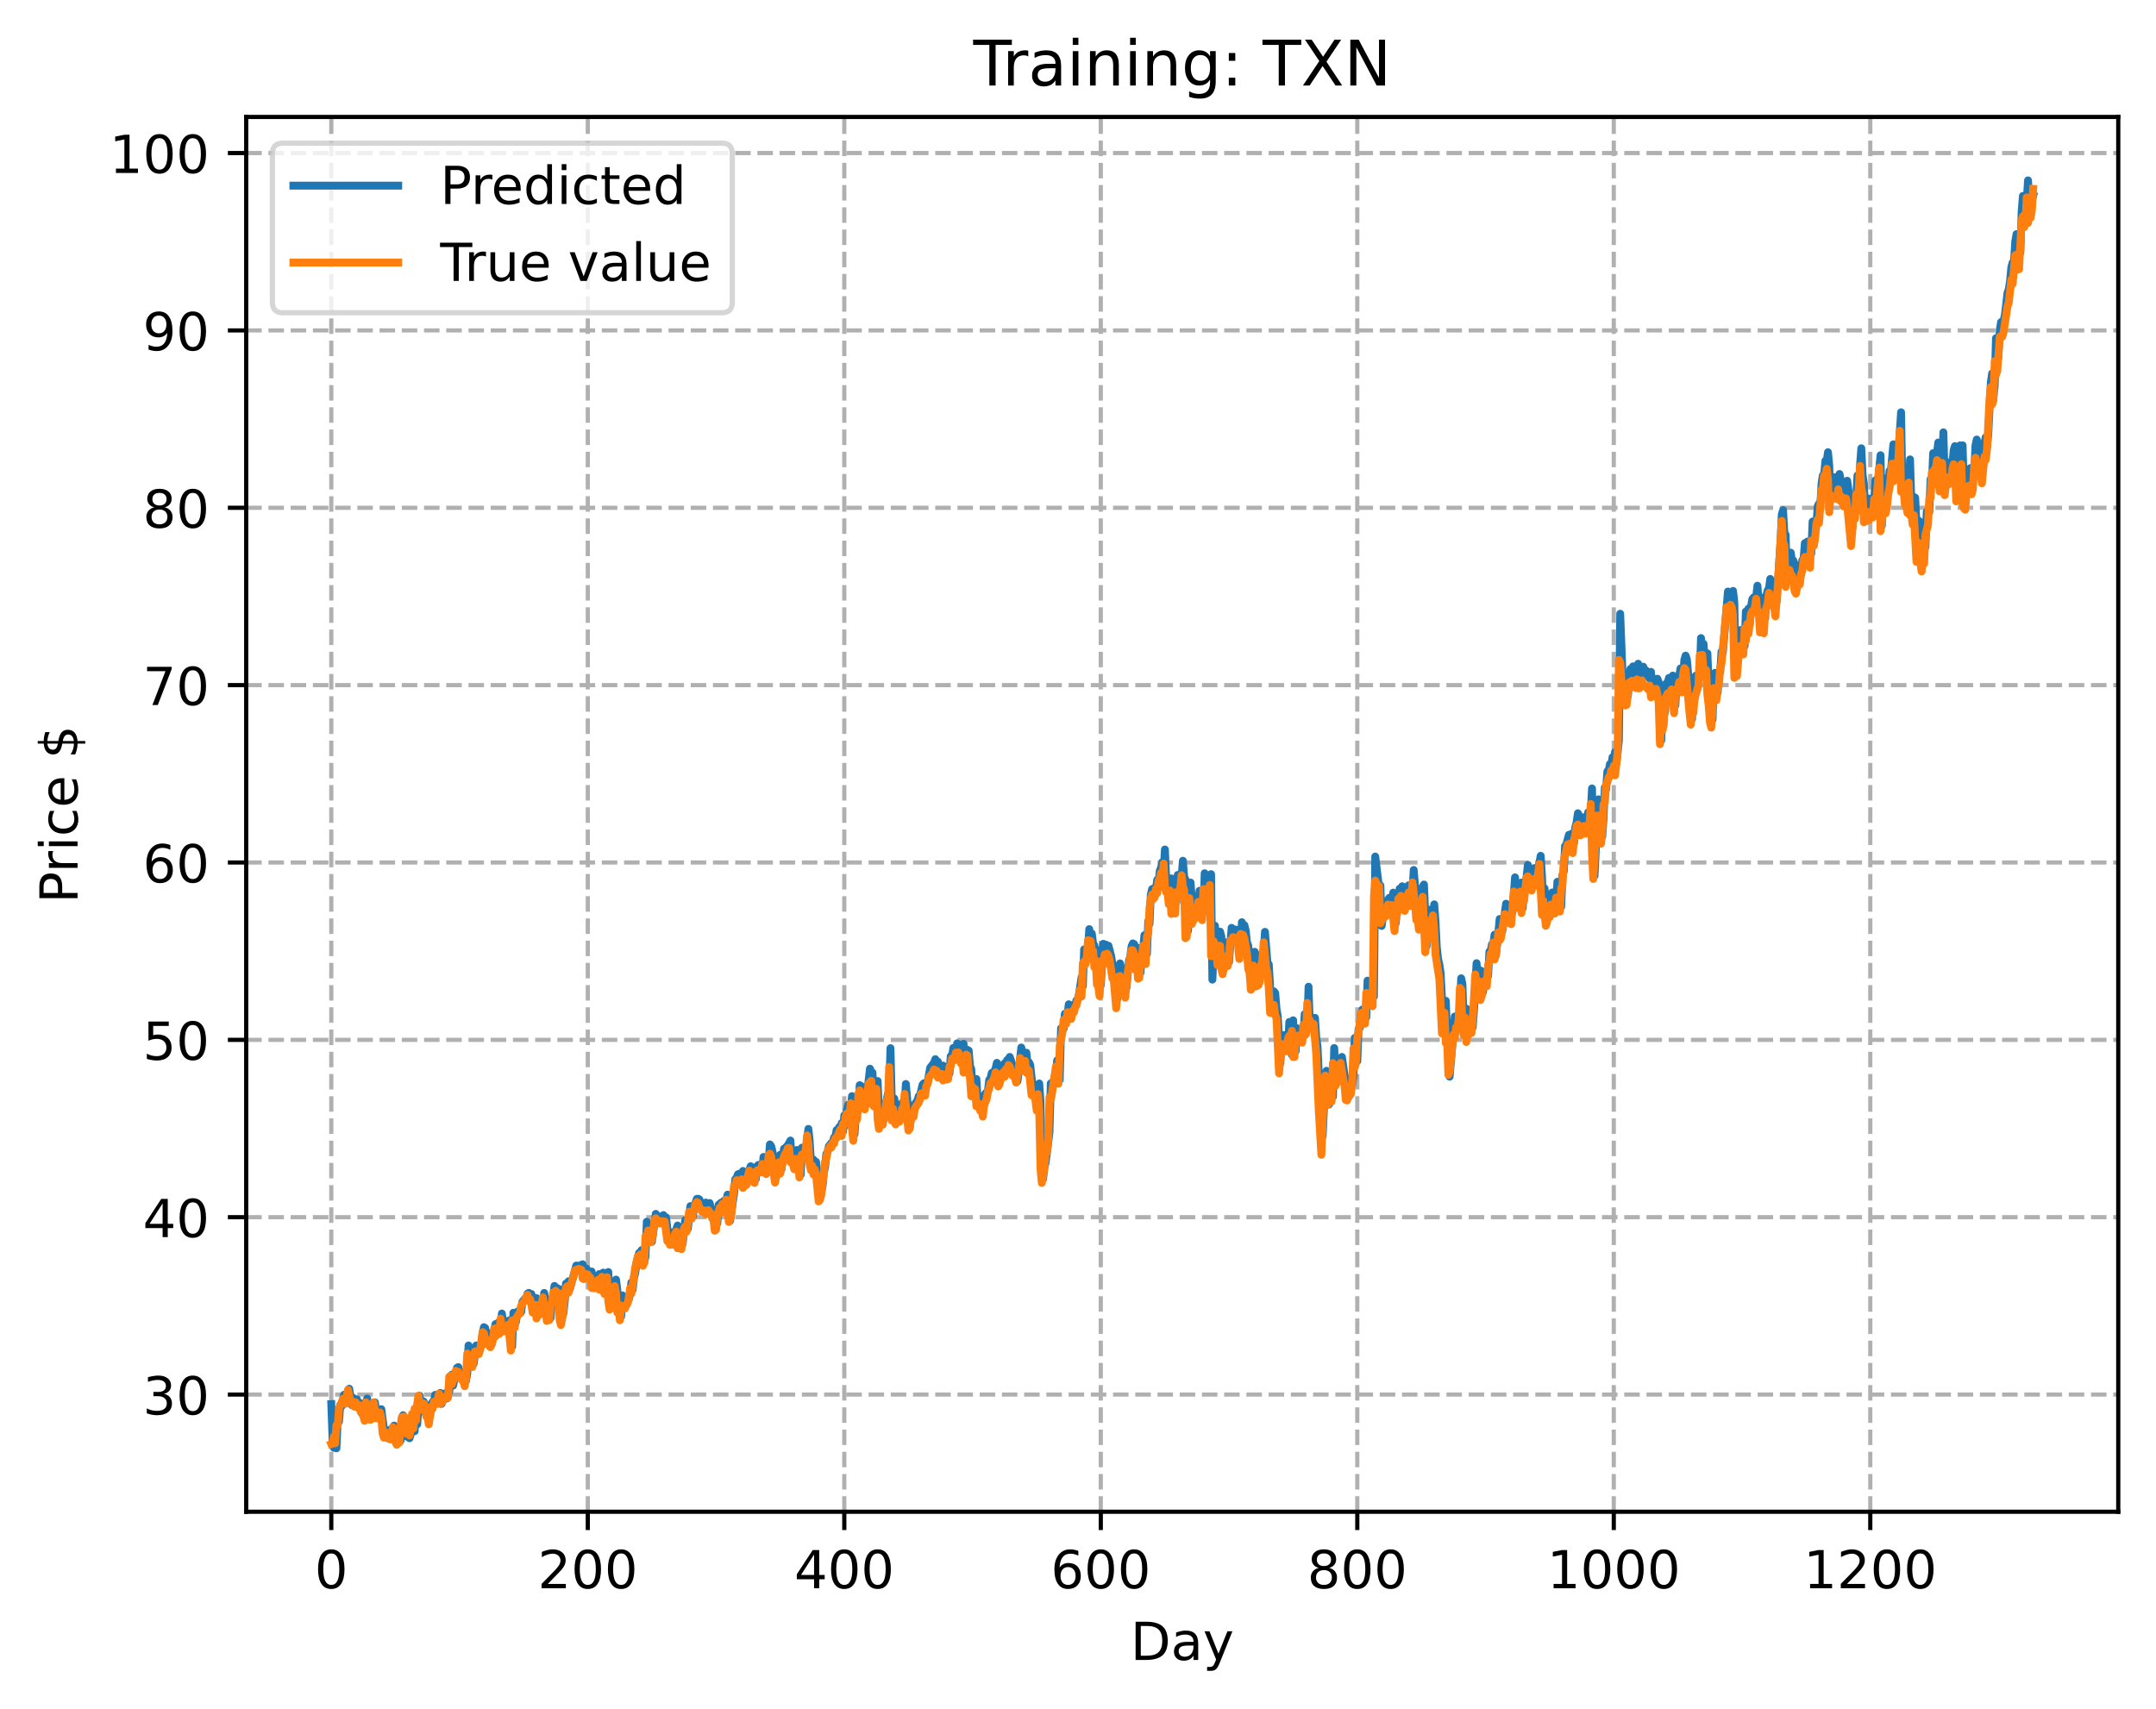 <?xml version="1.0" encoding="utf-8" standalone="no"?>
<!DOCTYPE svg PUBLIC "-//W3C//DTD SVG 1.1//EN"
  "http://www.w3.org/Graphics/SVG/1.1/DTD/svg11.dtd">
<!-- Created with matplotlib (https://matplotlib.org/) -->
<svg height="325.986pt" version="1.1" viewBox="0 0 411.286 325.986" width="411.286pt" xmlns="http://www.w3.org/2000/svg" xmlns:xlink="http://www.w3.org/1999/xlink">
 <defs>
  <style type="text/css">
*{stroke-linecap:butt;stroke-linejoin:round;}
  </style>
 </defs>
 <g id="figure_1">
  <g id="patch_1">
   <path d="M 0 325.986 
L 411.286 325.986 
L 411.286 0 
L 0 0 
z
" style="fill:#ffffff;"/>
  </g>
  <g id="axes_1">
   <g id="patch_2">
    <path d="M 46.966 288.43 
L 404.086 288.43 
L 404.086 22.318 
L 46.966 22.318 
z
" style="fill:#ffffff;"/>
   </g>
   <g id="matplotlib.axis_1">
    <g id="xtick_1">
     <g id="line2d_1">
      <path clip-path="url(#pd423c44295)" d="M 63.198 288.43 
L 63.198 22.318 
" style="fill:none;stroke:#b0b0b0;stroke-dasharray:2.96,1.28;stroke-dashoffset:0;stroke-width:0.8;"/>
     </g>
     <g id="line2d_2">
      <defs>
       <path d="M 0 0 
L 0 3.5 
" id="m53b9ab1b8f" style="stroke:#000000;stroke-width:0.8;"/>
      </defs>
      <g>
       <use style="stroke:#000000;stroke-width:0.8;" x="63.198" xlink:href="#m53b9ab1b8f" y="288.43"/>
      </g>
     </g>
     <g id="text_1">
      <!-- 0 -->
      <defs>
       <path d="M 31.781 66.406 
Q 24.172 66.406 20.328 58.906 
Q 16.5 51.422 16.5 36.375 
Q 16.5 21.391 20.328 13.891 
Q 24.172 6.391 31.781 6.391 
Q 39.453 6.391 43.281 13.891 
Q 47.125 21.391 47.125 36.375 
Q 47.125 51.422 43.281 58.906 
Q 39.453 66.406 31.781 66.406 
z
M 31.781 74.219 
Q 44.047 74.219 50.516 64.516 
Q 56.984 54.828 56.984 36.375 
Q 56.984 17.969 50.516 8.266 
Q 44.047 -1.422 31.781 -1.422 
Q 19.531 -1.422 13.062 8.266 
Q 6.594 17.969 6.594 36.375 
Q 6.594 54.828 13.062 64.516 
Q 19.531 74.219 31.781 74.219 
z
" id="DejaVuSans-48"/>
      </defs>
      <g transform="translate(60.017 303.029)scale(0.1 -0.1)">
       <use xlink:href="#DejaVuSans-48"/>
      </g>
     </g>
    </g>
    <g id="xtick_2">
     <g id="line2d_3">
      <path clip-path="url(#pd423c44295)" d="M 112.129 288.43 
L 112.129 22.318 
" style="fill:none;stroke:#b0b0b0;stroke-dasharray:2.96,1.28;stroke-dashoffset:0;stroke-width:0.8;"/>
     </g>
     <g id="line2d_4">
      <g>
       <use style="stroke:#000000;stroke-width:0.8;" x="112.129" xlink:href="#m53b9ab1b8f" y="288.43"/>
      </g>
     </g>
     <g id="text_2">
      <!-- 200 -->
      <defs>
       <path d="M 19.188 8.297 
L 53.609 8.297 
L 53.609 0 
L 7.328 0 
L 7.328 8.297 
Q 12.938 14.109 22.625 23.891 
Q 32.328 33.688 34.812 36.531 
Q 39.547 41.844 41.422 45.531 
Q 43.312 49.219 43.312 52.781 
Q 43.312 58.594 39.234 62.25 
Q 35.156 65.922 28.609 65.922 
Q 23.969 65.922 18.812 64.312 
Q 13.672 62.703 7.812 59.422 
L 7.812 69.391 
Q 13.766 71.781 18.938 73 
Q 24.125 74.219 28.422 74.219 
Q 39.75 74.219 46.484 68.547 
Q 53.219 62.891 53.219 53.422 
Q 53.219 48.922 51.531 44.891 
Q 49.859 40.875 45.406 35.406 
Q 44.188 33.984 37.641 27.219 
Q 31.109 20.453 19.188 8.297 
z
" id="DejaVuSans-50"/>
      </defs>
      <g transform="translate(102.585 303.029)scale(0.1 -0.1)">
       <use xlink:href="#DejaVuSans-50"/>
       <use x="63.623" xlink:href="#DejaVuSans-48"/>
       <use x="127.246" xlink:href="#DejaVuSans-48"/>
      </g>
     </g>
    </g>
    <g id="xtick_3">
     <g id="line2d_5">
      <path clip-path="url(#pd423c44295)" d="M 161.06 288.43 
L 161.06 22.318 
" style="fill:none;stroke:#b0b0b0;stroke-dasharray:2.96,1.28;stroke-dashoffset:0;stroke-width:0.8;"/>
     </g>
     <g id="line2d_6">
      <g>
       <use style="stroke:#000000;stroke-width:0.8;" x="161.06" xlink:href="#m53b9ab1b8f" y="288.43"/>
      </g>
     </g>
     <g id="text_3">
      <!-- 400 -->
      <defs>
       <path d="M 37.797 64.312 
L 12.891 25.391 
L 37.797 25.391 
z
M 35.203 72.906 
L 47.609 72.906 
L 47.609 25.391 
L 58.016 25.391 
L 58.016 17.188 
L 47.609 17.188 
L 47.609 0 
L 37.797 0 
L 37.797 17.188 
L 4.891 17.188 
L 4.891 26.703 
z
" id="DejaVuSans-52"/>
      </defs>
      <g transform="translate(151.516 303.029)scale(0.1 -0.1)">
       <use xlink:href="#DejaVuSans-52"/>
       <use x="63.623" xlink:href="#DejaVuSans-48"/>
       <use x="127.246" xlink:href="#DejaVuSans-48"/>
      </g>
     </g>
    </g>
    <g id="xtick_4">
     <g id="line2d_7">
      <path clip-path="url(#pd423c44295)" d="M 209.99 288.43 
L 209.99 22.318 
" style="fill:none;stroke:#b0b0b0;stroke-dasharray:2.96,1.28;stroke-dashoffset:0;stroke-width:0.8;"/>
     </g>
     <g id="line2d_8">
      <g>
       <use style="stroke:#000000;stroke-width:0.8;" x="209.99" xlink:href="#m53b9ab1b8f" y="288.43"/>
      </g>
     </g>
     <g id="text_4">
      <!-- 600 -->
      <defs>
       <path d="M 33.016 40.375 
Q 26.375 40.375 22.484 35.828 
Q 18.609 31.297 18.609 23.391 
Q 18.609 15.531 22.484 10.953 
Q 26.375 6.391 33.016 6.391 
Q 39.656 6.391 43.531 10.953 
Q 47.406 15.531 47.406 23.391 
Q 47.406 31.297 43.531 35.828 
Q 39.656 40.375 33.016 40.375 
z
M 52.594 71.297 
L 52.594 62.312 
Q 48.875 64.062 45.094 64.984 
Q 41.312 65.922 37.594 65.922 
Q 27.828 65.922 22.672 59.328 
Q 17.531 52.734 16.797 39.406 
Q 19.672 43.656 24.016 45.922 
Q 28.375 48.188 33.594 48.188 
Q 44.578 48.188 50.953 41.516 
Q 57.328 34.859 57.328 23.391 
Q 57.328 12.156 50.688 5.359 
Q 44.047 -1.422 33.016 -1.422 
Q 20.359 -1.422 13.672 8.266 
Q 6.984 17.969 6.984 36.375 
Q 6.984 53.656 15.188 63.938 
Q 23.391 74.219 37.203 74.219 
Q 40.922 74.219 44.703 73.484 
Q 48.484 72.75 52.594 71.297 
z
" id="DejaVuSans-54"/>
      </defs>
      <g transform="translate(200.446 303.029)scale(0.1 -0.1)">
       <use xlink:href="#DejaVuSans-54"/>
       <use x="63.623" xlink:href="#DejaVuSans-48"/>
       <use x="127.246" xlink:href="#DejaVuSans-48"/>
      </g>
     </g>
    </g>
    <g id="xtick_5">
     <g id="line2d_9">
      <path clip-path="url(#pd423c44295)" d="M 258.921 288.43 
L 258.921 22.318 
" style="fill:none;stroke:#b0b0b0;stroke-dasharray:2.96,1.28;stroke-dashoffset:0;stroke-width:0.8;"/>
     </g>
     <g id="line2d_10">
      <g>
       <use style="stroke:#000000;stroke-width:0.8;" x="258.921" xlink:href="#m53b9ab1b8f" y="288.43"/>
      </g>
     </g>
     <g id="text_5">
      <!-- 800 -->
      <defs>
       <path d="M 31.781 34.625 
Q 24.75 34.625 20.719 30.859 
Q 16.703 27.094 16.703 20.516 
Q 16.703 13.922 20.719 10.156 
Q 24.75 6.391 31.781 6.391 
Q 38.812 6.391 42.859 10.172 
Q 46.922 13.969 46.922 20.516 
Q 46.922 27.094 42.891 30.859 
Q 38.875 34.625 31.781 34.625 
z
M 21.922 38.812 
Q 15.578 40.375 12.031 44.719 
Q 8.5 49.078 8.5 55.328 
Q 8.5 64.062 14.719 69.141 
Q 20.953 74.219 31.781 74.219 
Q 42.672 74.219 48.875 69.141 
Q 55.078 64.062 55.078 55.328 
Q 55.078 49.078 51.531 44.719 
Q 48 40.375 41.703 38.812 
Q 48.828 37.156 52.797 32.312 
Q 56.781 27.484 56.781 20.516 
Q 56.781 9.906 50.312 4.234 
Q 43.844 -1.422 31.781 -1.422 
Q 19.734 -1.422 13.25 4.234 
Q 6.781 9.906 6.781 20.516 
Q 6.781 27.484 10.781 32.312 
Q 14.797 37.156 21.922 38.812 
z
M 18.312 54.391 
Q 18.312 48.734 21.844 45.562 
Q 25.391 42.391 31.781 42.391 
Q 38.141 42.391 41.719 45.562 
Q 45.312 48.734 45.312 54.391 
Q 45.312 60.062 41.719 63.234 
Q 38.141 66.406 31.781 66.406 
Q 25.391 66.406 21.844 63.234 
Q 18.312 60.062 18.312 54.391 
z
" id="DejaVuSans-56"/>
      </defs>
      <g transform="translate(249.377 303.029)scale(0.1 -0.1)">
       <use xlink:href="#DejaVuSans-56"/>
       <use x="63.623" xlink:href="#DejaVuSans-48"/>
       <use x="127.246" xlink:href="#DejaVuSans-48"/>
      </g>
     </g>
    </g>
    <g id="xtick_6">
     <g id="line2d_11">
      <path clip-path="url(#pd423c44295)" d="M 307.851 288.43 
L 307.851 22.318 
" style="fill:none;stroke:#b0b0b0;stroke-dasharray:2.96,1.28;stroke-dashoffset:0;stroke-width:0.8;"/>
     </g>
     <g id="line2d_12">
      <g>
       <use style="stroke:#000000;stroke-width:0.8;" x="307.851" xlink:href="#m53b9ab1b8f" y="288.43"/>
      </g>
     </g>
     <g id="text_6">
      <!-- 1000 -->
      <defs>
       <path d="M 12.406 8.297 
L 28.516 8.297 
L 28.516 63.922 
L 10.984 60.406 
L 10.984 69.391 
L 28.422 72.906 
L 38.281 72.906 
L 38.281 8.297 
L 54.391 8.297 
L 54.391 0 
L 12.406 0 
z
" id="DejaVuSans-49"/>
      </defs>
      <g transform="translate(295.126 303.029)scale(0.1 -0.1)">
       <use xlink:href="#DejaVuSans-49"/>
       <use x="63.623" xlink:href="#DejaVuSans-48"/>
       <use x="127.246" xlink:href="#DejaVuSans-48"/>
       <use x="190.869" xlink:href="#DejaVuSans-48"/>
      </g>
     </g>
    </g>
    <g id="xtick_7">
     <g id="line2d_13">
      <path clip-path="url(#pd423c44295)" d="M 356.782 288.43 
L 356.782 22.318 
" style="fill:none;stroke:#b0b0b0;stroke-dasharray:2.96,1.28;stroke-dashoffset:0;stroke-width:0.8;"/>
     </g>
     <g id="line2d_14">
      <g>
       <use style="stroke:#000000;stroke-width:0.8;" x="356.782" xlink:href="#m53b9ab1b8f" y="288.43"/>
      </g>
     </g>
     <g id="text_7">
      <!-- 1200 -->
      <g transform="translate(344.057 303.029)scale(0.1 -0.1)">
       <use xlink:href="#DejaVuSans-49"/>
       <use x="63.623" xlink:href="#DejaVuSans-50"/>
       <use x="127.246" xlink:href="#DejaVuSans-48"/>
       <use x="190.869" xlink:href="#DejaVuSans-48"/>
      </g>
     </g>
    </g>
    <g id="text_8">
     <!-- Day -->
     <defs>
      <path d="M 19.672 64.797 
L 19.672 8.109 
L 31.594 8.109 
Q 46.688 8.109 53.688 14.938 
Q 60.688 21.781 60.688 36.531 
Q 60.688 51.172 53.688 57.984 
Q 46.688 64.797 31.594 64.797 
z
M 9.812 72.906 
L 30.078 72.906 
Q 51.266 72.906 61.172 64.094 
Q 71.094 55.281 71.094 36.531 
Q 71.094 17.672 61.125 8.828 
Q 51.172 0 30.078 0 
L 9.812 0 
z
" id="DejaVuSans-68"/>
      <path d="M 34.281 27.484 
Q 23.391 27.484 19.188 25 
Q 14.984 22.516 14.984 16.5 
Q 14.984 11.719 18.141 8.906 
Q 21.297 6.109 26.703 6.109 
Q 34.188 6.109 38.703 11.406 
Q 43.219 16.703 43.219 25.484 
L 43.219 27.484 
z
M 52.203 31.203 
L 52.203 0 
L 43.219 0 
L 43.219 8.297 
Q 40.141 3.328 35.547 0.953 
Q 30.953 -1.422 24.312 -1.422 
Q 15.922 -1.422 10.953 3.297 
Q 6 8.016 6 15.922 
Q 6 25.141 12.172 29.828 
Q 18.359 34.516 30.609 34.516 
L 43.219 34.516 
L 43.219 35.406 
Q 43.219 41.609 39.141 45 
Q 35.062 48.391 27.688 48.391 
Q 23 48.391 18.547 47.266 
Q 14.109 46.141 10.016 43.891 
L 10.016 52.203 
Q 14.938 54.109 19.578 55.047 
Q 24.219 56 28.609 56 
Q 40.484 56 46.344 49.844 
Q 52.203 43.703 52.203 31.203 
z
" id="DejaVuSans-97"/>
      <path d="M 32.172 -5.078 
Q 28.375 -14.844 24.75 -17.812 
Q 21.141 -20.797 15.094 -20.797 
L 7.906 -20.797 
L 7.906 -13.281 
L 13.188 -13.281 
Q 16.891 -13.281 18.938 -11.516 
Q 21 -9.766 23.484 -3.219 
L 25.094 0.875 
L 2.984 54.688 
L 12.5 54.688 
L 29.594 11.922 
L 46.688 54.688 
L 56.203 54.688 
z
" id="DejaVuSans-121"/>
     </defs>
     <g transform="translate(215.652 316.707)scale(0.1 -0.1)">
      <use xlink:href="#DejaVuSans-68"/>
      <use x="77.002" xlink:href="#DejaVuSans-97"/>
      <use x="138.281" xlink:href="#DejaVuSans-121"/>
     </g>
    </g>
   </g>
   <g id="matplotlib.axis_2">
    <g id="ytick_1">
     <g id="line2d_15">
      <path clip-path="url(#pd423c44295)" d="M 46.966 266.075 
L 404.086 266.075 
" style="fill:none;stroke:#b0b0b0;stroke-dasharray:2.96,1.28;stroke-dashoffset:0;stroke-width:0.8;"/>
     </g>
     <g id="line2d_16">
      <defs>
       <path d="M 0 0 
L -3.5 0 
" id="m8bf4461815" style="stroke:#000000;stroke-width:0.8;"/>
      </defs>
      <g>
       <use style="stroke:#000000;stroke-width:0.8;" x="46.966" xlink:href="#m8bf4461815" y="266.075"/>
      </g>
     </g>
     <g id="text_9">
      <!-- 30 -->
      <defs>
       <path d="M 40.578 39.312 
Q 47.656 37.797 51.625 33 
Q 55.609 28.219 55.609 21.188 
Q 55.609 10.406 48.188 4.484 
Q 40.766 -1.422 27.094 -1.422 
Q 22.516 -1.422 17.656 -0.516 
Q 12.797 0.391 7.625 2.203 
L 7.625 11.719 
Q 11.719 9.328 16.594 8.109 
Q 21.484 6.891 26.812 6.891 
Q 36.078 6.891 40.938 10.547 
Q 45.797 14.203 45.797 21.188 
Q 45.797 27.641 41.281 31.266 
Q 36.766 34.906 28.719 34.906 
L 20.219 34.906 
L 20.219 43.016 
L 29.109 43.016 
Q 36.375 43.016 40.234 45.922 
Q 44.094 48.828 44.094 54.297 
Q 44.094 59.906 40.109 62.906 
Q 36.141 65.922 28.719 65.922 
Q 24.656 65.922 20.016 65.031 
Q 15.375 64.156 9.812 62.312 
L 9.812 71.094 
Q 15.438 72.656 20.344 73.438 
Q 25.25 74.219 29.594 74.219 
Q 40.828 74.219 47.359 69.109 
Q 53.906 64.016 53.906 55.328 
Q 53.906 49.266 50.438 45.094 
Q 46.969 40.922 40.578 39.312 
z
" id="DejaVuSans-51"/>
      </defs>
      <g transform="translate(27.241 269.874)scale(0.1 -0.1)">
       <use xlink:href="#DejaVuSans-51"/>
       <use x="63.623" xlink:href="#DejaVuSans-48"/>
      </g>
     </g>
    </g>
    <g id="ytick_2">
     <g id="line2d_17">
      <path clip-path="url(#pd423c44295)" d="M 46.966 232.236 
L 404.086 232.236 
" style="fill:none;stroke:#b0b0b0;stroke-dasharray:2.96,1.28;stroke-dashoffset:0;stroke-width:0.8;"/>
     </g>
     <g id="line2d_18">
      <g>
       <use style="stroke:#000000;stroke-width:0.8;" x="46.966" xlink:href="#m8bf4461815" y="232.236"/>
      </g>
     </g>
     <g id="text_10">
      <!-- 40 -->
      <g transform="translate(27.241 236.035)scale(0.1 -0.1)">
       <use xlink:href="#DejaVuSans-52"/>
       <use x="63.623" xlink:href="#DejaVuSans-48"/>
      </g>
     </g>
    </g>
    <g id="ytick_3">
     <g id="line2d_19">
      <path clip-path="url(#pd423c44295)" d="M 46.966 198.397 
L 404.086 198.397 
" style="fill:none;stroke:#b0b0b0;stroke-dasharray:2.96,1.28;stroke-dashoffset:0;stroke-width:0.8;"/>
     </g>
     <g id="line2d_20">
      <g>
       <use style="stroke:#000000;stroke-width:0.8;" x="46.966" xlink:href="#m8bf4461815" y="198.397"/>
      </g>
     </g>
     <g id="text_11">
      <!-- 50 -->
      <defs>
       <path d="M 10.797 72.906 
L 49.516 72.906 
L 49.516 64.594 
L 19.828 64.594 
L 19.828 46.734 
Q 21.969 47.469 24.109 47.828 
Q 26.266 48.188 28.422 48.188 
Q 40.625 48.188 47.75 41.5 
Q 54.891 34.812 54.891 23.391 
Q 54.891 11.625 47.562 5.094 
Q 40.234 -1.422 26.906 -1.422 
Q 22.312 -1.422 17.547 -0.641 
Q 12.797 0.141 7.719 1.703 
L 7.719 11.625 
Q 12.109 9.234 16.797 8.062 
Q 21.484 6.891 26.703 6.891 
Q 35.156 6.891 40.078 11.328 
Q 45.016 15.766 45.016 23.391 
Q 45.016 31 40.078 35.438 
Q 35.156 39.891 26.703 39.891 
Q 22.75 39.891 18.812 39.016 
Q 14.891 38.141 10.797 36.281 
z
" id="DejaVuSans-53"/>
      </defs>
      <g transform="translate(27.241 202.196)scale(0.1 -0.1)">
       <use xlink:href="#DejaVuSans-53"/>
       <use x="63.623" xlink:href="#DejaVuSans-48"/>
      </g>
     </g>
    </g>
    <g id="ytick_4">
     <g id="line2d_21">
      <path clip-path="url(#pd423c44295)" d="M 46.966 164.558 
L 404.086 164.558 
" style="fill:none;stroke:#b0b0b0;stroke-dasharray:2.96,1.28;stroke-dashoffset:0;stroke-width:0.8;"/>
     </g>
     <g id="line2d_22">
      <g>
       <use style="stroke:#000000;stroke-width:0.8;" x="46.966" xlink:href="#m8bf4461815" y="164.558"/>
      </g>
     </g>
     <g id="text_12">
      <!-- 60 -->
      <g transform="translate(27.241 168.357)scale(0.1 -0.1)">
       <use xlink:href="#DejaVuSans-54"/>
       <use x="63.623" xlink:href="#DejaVuSans-48"/>
      </g>
     </g>
    </g>
    <g id="ytick_5">
     <g id="line2d_23">
      <path clip-path="url(#pd423c44295)" d="M 46.966 130.719 
L 404.086 130.719 
" style="fill:none;stroke:#b0b0b0;stroke-dasharray:2.96,1.28;stroke-dashoffset:0;stroke-width:0.8;"/>
     </g>
     <g id="line2d_24">
      <g>
       <use style="stroke:#000000;stroke-width:0.8;" x="46.966" xlink:href="#m8bf4461815" y="130.719"/>
      </g>
     </g>
     <g id="text_13">
      <!-- 70 -->
      <defs>
       <path d="M 8.203 72.906 
L 55.078 72.906 
L 55.078 68.703 
L 28.609 0 
L 18.312 0 
L 43.219 64.594 
L 8.203 64.594 
z
" id="DejaVuSans-55"/>
      </defs>
      <g transform="translate(27.241 134.519)scale(0.1 -0.1)">
       <use xlink:href="#DejaVuSans-55"/>
       <use x="63.623" xlink:href="#DejaVuSans-48"/>
      </g>
     </g>
    </g>
    <g id="ytick_6">
     <g id="line2d_25">
      <path clip-path="url(#pd423c44295)" d="M 46.966 96.881 
L 404.086 96.881 
" style="fill:none;stroke:#b0b0b0;stroke-dasharray:2.96,1.28;stroke-dashoffset:0;stroke-width:0.8;"/>
     </g>
     <g id="line2d_26">
      <g>
       <use style="stroke:#000000;stroke-width:0.8;" x="46.966" xlink:href="#m8bf4461815" y="96.881"/>
      </g>
     </g>
     <g id="text_14">
      <!-- 80 -->
      <g transform="translate(27.241 100.68)scale(0.1 -0.1)">
       <use xlink:href="#DejaVuSans-56"/>
       <use x="63.623" xlink:href="#DejaVuSans-48"/>
      </g>
     </g>
    </g>
    <g id="ytick_7">
     <g id="line2d_27">
      <path clip-path="url(#pd423c44295)" d="M 46.966 63.042 
L 404.086 63.042 
" style="fill:none;stroke:#b0b0b0;stroke-dasharray:2.96,1.28;stroke-dashoffset:0;stroke-width:0.8;"/>
     </g>
     <g id="line2d_28">
      <g>
       <use style="stroke:#000000;stroke-width:0.8;" x="46.966" xlink:href="#m8bf4461815" y="63.042"/>
      </g>
     </g>
     <g id="text_15">
      <!-- 90 -->
      <defs>
       <path d="M 10.984 1.516 
L 10.984 10.5 
Q 14.703 8.734 18.5 7.812 
Q 22.312 6.891 25.984 6.891 
Q 35.75 6.891 40.891 13.453 
Q 46.047 20.016 46.781 33.406 
Q 43.953 29.203 39.594 26.953 
Q 35.25 24.703 29.984 24.703 
Q 19.047 24.703 12.672 31.312 
Q 6.297 37.938 6.297 49.422 
Q 6.297 60.641 12.938 67.422 
Q 19.578 74.219 30.609 74.219 
Q 43.266 74.219 49.922 64.516 
Q 56.594 54.828 56.594 36.375 
Q 56.594 19.141 48.406 8.859 
Q 40.234 -1.422 26.422 -1.422 
Q 22.703 -1.422 18.891 -0.688 
Q 15.094 0.047 10.984 1.516 
z
M 30.609 32.422 
Q 37.25 32.422 41.125 36.953 
Q 45.016 41.5 45.016 49.422 
Q 45.016 57.281 41.125 61.844 
Q 37.25 66.406 30.609 66.406 
Q 23.969 66.406 20.094 61.844 
Q 16.219 57.281 16.219 49.422 
Q 16.219 41.5 20.094 36.953 
Q 23.969 32.422 30.609 32.422 
z
" id="DejaVuSans-57"/>
      </defs>
      <g transform="translate(27.241 66.841)scale(0.1 -0.1)">
       <use xlink:href="#DejaVuSans-57"/>
       <use x="63.623" xlink:href="#DejaVuSans-48"/>
      </g>
     </g>
    </g>
    <g id="ytick_8">
     <g id="line2d_29">
      <path clip-path="url(#pd423c44295)" d="M 46.966 29.203 
L 404.086 29.203 
" style="fill:none;stroke:#b0b0b0;stroke-dasharray:2.96,1.28;stroke-dashoffset:0;stroke-width:0.8;"/>
     </g>
     <g id="line2d_30">
      <g>
       <use style="stroke:#000000;stroke-width:0.8;" x="46.966" xlink:href="#m8bf4461815" y="29.203"/>
      </g>
     </g>
     <g id="text_16">
      <!-- 100 -->
      <g transform="translate(20.878 33.002)scale(0.1 -0.1)">
       <use xlink:href="#DejaVuSans-49"/>
       <use x="63.623" xlink:href="#DejaVuSans-48"/>
       <use x="127.246" xlink:href="#DejaVuSans-48"/>
      </g>
     </g>
    </g>
    <g id="text_17">
     <!-- Price $ -->
     <defs>
      <path d="M 19.672 64.797 
L 19.672 37.406 
L 32.078 37.406 
Q 38.969 37.406 42.719 40.969 
Q 46.484 44.531 46.484 51.125 
Q 46.484 57.672 42.719 61.234 
Q 38.969 64.797 32.078 64.797 
z
M 9.812 72.906 
L 32.078 72.906 
Q 44.344 72.906 50.609 67.359 
Q 56.891 61.812 56.891 51.125 
Q 56.891 40.328 50.609 34.812 
Q 44.344 29.297 32.078 29.297 
L 19.672 29.297 
L 19.672 0 
L 9.812 0 
z
" id="DejaVuSans-80"/>
      <path d="M 41.109 46.297 
Q 39.594 47.172 37.812 47.578 
Q 36.031 48 33.891 48 
Q 26.266 48 22.188 43.047 
Q 18.109 38.094 18.109 28.812 
L 18.109 0 
L 9.078 0 
L 9.078 54.688 
L 18.109 54.688 
L 18.109 46.188 
Q 20.953 51.172 25.484 53.578 
Q 30.031 56 36.531 56 
Q 37.453 56 38.578 55.875 
Q 39.703 55.766 41.062 55.516 
z
" id="DejaVuSans-114"/>
      <path d="M 9.422 54.688 
L 18.406 54.688 
L 18.406 0 
L 9.422 0 
z
M 9.422 75.984 
L 18.406 75.984 
L 18.406 64.594 
L 9.422 64.594 
z
" id="DejaVuSans-105"/>
      <path d="M 48.781 52.594 
L 48.781 44.188 
Q 44.969 46.297 41.141 47.344 
Q 37.312 48.391 33.406 48.391 
Q 24.656 48.391 19.812 42.844 
Q 14.984 37.312 14.984 27.297 
Q 14.984 17.281 19.812 11.734 
Q 24.656 6.203 33.406 6.203 
Q 37.312 6.203 41.141 7.25 
Q 44.969 8.297 48.781 10.406 
L 48.781 2.094 
Q 45.016 0.344 40.984 -0.531 
Q 36.969 -1.422 32.422 -1.422 
Q 20.062 -1.422 12.781 6.344 
Q 5.516 14.109 5.516 27.297 
Q 5.516 40.672 12.859 48.328 
Q 20.219 56 33.016 56 
Q 37.156 56 41.109 55.141 
Q 45.062 54.297 48.781 52.594 
z
" id="DejaVuSans-99"/>
      <path d="M 56.203 29.594 
L 56.203 25.203 
L 14.891 25.203 
Q 15.484 15.922 20.484 11.062 
Q 25.484 6.203 34.422 6.203 
Q 39.594 6.203 44.453 7.469 
Q 49.312 8.734 54.109 11.281 
L 54.109 2.781 
Q 49.266 0.734 44.188 -0.344 
Q 39.109 -1.422 33.891 -1.422 
Q 20.797 -1.422 13.156 6.188 
Q 5.516 13.812 5.516 26.812 
Q 5.516 40.234 12.766 48.109 
Q 20.016 56 32.328 56 
Q 43.359 56 49.781 48.891 
Q 56.203 41.797 56.203 29.594 
z
M 47.219 32.234 
Q 47.125 39.594 43.094 43.984 
Q 39.062 48.391 32.422 48.391 
Q 24.906 48.391 20.391 44.141 
Q 15.875 39.891 15.188 32.172 
z
" id="DejaVuSans-101"/>
      <path id="DejaVuSans-32"/>
      <path d="M 33.797 -14.703 
L 28.906 -14.703 
L 28.859 0 
Q 23.734 0.094 18.609 1.188 
Q 13.484 2.297 8.297 4.5 
L 8.297 13.281 
Q 13.281 10.156 18.375 8.562 
Q 23.484 6.984 28.906 6.938 
L 28.906 29.203 
Q 18.109 30.953 13.203 35.156 
Q 8.297 39.359 8.297 46.688 
Q 8.297 54.641 13.625 59.219 
Q 18.953 63.812 28.906 64.5 
L 28.906 75.984 
L 33.797 75.984 
L 33.797 64.656 
Q 38.328 64.453 42.578 63.688 
Q 46.828 62.938 50.875 61.625 
L 50.875 53.078 
Q 46.828 55.125 42.547 56.25 
Q 38.281 57.375 33.797 57.562 
L 33.797 36.719 
Q 44.875 35.016 50.094 30.609 
Q 55.328 26.219 55.328 18.609 
Q 55.328 10.359 49.781 5.594 
Q 44.234 0.828 33.797 0.094 
z
M 28.906 37.594 
L 28.906 57.625 
Q 23.25 56.984 20.266 54.391 
Q 17.281 51.812 17.281 47.516 
Q 17.281 43.312 20.031 40.969 
Q 22.797 38.625 28.906 37.594 
z
M 33.797 28.219 
L 33.797 7.078 
Q 39.984 7.906 43.141 10.594 
Q 46.297 13.281 46.297 17.672 
Q 46.297 21.969 43.281 24.5 
Q 40.281 27.047 33.797 28.219 
z
" id="DejaVuSans-36"/>
     </defs>
     <g transform="translate(14.798 172.342)rotate(-90)scale(0.1 -0.1)">
      <use xlink:href="#DejaVuSans-80"/>
      <use x="58.553" xlink:href="#DejaVuSans-114"/>
      <use x="99.666" xlink:href="#DejaVuSans-105"/>
      <use x="127.449" xlink:href="#DejaVuSans-99"/>
      <use x="182.43" xlink:href="#DejaVuSans-101"/>
      <use x="243.953" xlink:href="#DejaVuSans-32"/>
      <use x="275.74" xlink:href="#DejaVuSans-36"/>
     </g>
    </g>
   </g>
   <g id="line2d_31">
    <path clip-path="url(#pd423c44295)" d="M 63.198 267.895 
L 63.443 274.664 
L 63.688 276.226 
L 63.932 275.224 
L 64.177 276.334 
L 64.422 270.954 
L 64.666 271.264 
L 64.911 268.062 
L 65.156 268.311 
L 65.645 266.101 
L 65.89 267.371 
L 66.134 267.314 
L 66.623 264.955 
L 67.113 268.083 
L 67.357 266.672 
L 67.847 268.344 
L 68.091 266.98 
L 68.581 268.721 
L 68.825 267.708 
L 69.07 269.725 
L 69.315 269.144 
L 69.559 270.437 
L 69.804 270.364 
L 70.049 266.81 
L 70.293 269.179 
L 70.538 270.324 
L 71.027 270.267 
L 71.272 269.721 
L 71.517 267.562 
L 72.006 270.579 
L 72.251 270.254 
L 72.74 268.858 
L 73.229 272.566 
L 73.474 273.21 
L 73.718 273.198 
L 73.963 274.395 
L 74.208 273.171 
L 74.452 272.751 
L 74.697 273.227 
L 74.942 272.354 
L 75.186 271.996 
L 75.431 273.087 
L 75.676 274.919 
L 75.92 274.078 
L 76.41 274.868 
L 76.654 270.808 
L 76.899 270.012 
L 77.144 272.115 
L 77.388 270.919 
L 77.633 274.118 
L 77.878 273.783 
L 78.122 274.413 
L 78.367 273.641 
L 78.611 272.326 
L 78.856 270.114 
L 79.101 273.062 
L 79.345 268.661 
L 79.59 271.754 
L 79.835 267.994 
L 80.079 266.322 
L 80.324 269.328 
L 80.569 268.765 
L 80.813 267.401 
L 81.547 269.185 
L 81.792 269.151 
L 82.037 270.052 
L 82.281 267.888 
L 82.526 267.467 
L 82.771 267.539 
L 83.015 266.133 
L 83.505 266.656 
L 83.749 266.002 
L 83.994 265.76 
L 84.239 267.845 
L 84.483 265.99 
L 84.728 266.579 
L 84.972 265.813 
L 85.217 266.832 
L 85.706 265.489 
L 85.951 262.578 
L 86.196 262.272 
L 86.44 264.359 
L 86.685 263.19 
L 86.93 262.711 
L 87.174 260.966 
L 87.419 260.834 
L 87.908 262.541 
L 88.398 262.629 
L 88.642 262.876 
L 88.887 263.484 
L 89.132 262.074 
L 89.376 256.709 
L 89.621 258.516 
L 90.11 258.626 
L 90.355 260.193 
L 90.844 256.708 
L 91.089 256.817 
L 91.333 257.258 
L 91.578 257.413 
L 91.823 256.373 
L 92.067 254.325 
L 92.312 253.217 
L 92.557 253.375 
L 92.801 255.039 
L 93.046 254.301 
L 93.291 255.377 
L 93.535 254.667 
L 93.78 256.462 
L 94.514 252.639 
L 94.759 253.765 
L 95.003 252.381 
L 95.493 254.117 
L 95.737 250.609 
L 95.982 252.546 
L 96.227 252.69 
L 96.471 252.053 
L 96.96 252.906 
L 97.205 251.908 
L 97.694 256.929 
L 97.939 250.464 
L 98.184 251.997 
L 98.428 252.253 
L 98.673 250.297 
L 98.918 250.127 
L 99.162 250.563 
L 99.407 250.353 
L 99.652 248.392 
L 100.141 247.8 
L 100.386 247.905 
L 100.63 246.823 
L 100.875 246.672 
L 101.12 247.604 
L 101.364 246.877 
L 101.609 247.914 
L 101.854 249.738 
L 102.098 249.551 
L 102.343 247.672 
L 102.587 250.222 
L 103.077 249.998 
L 103.321 247.901 
L 103.566 248.292 
L 103.811 246.684 
L 104.055 248.084 
L 104.3 248.835 
L 104.545 250.91 
L 104.789 250.168 
L 105.034 251.469 
L 105.279 247.87 
L 105.523 247.568 
L 105.768 245.346 
L 106.013 245.836 
L 106.257 245.74 
L 106.502 247.401 
L 106.747 245.97 
L 106.991 251.486 
L 107.236 251.173 
L 107.481 250.561 
L 107.725 248.343 
L 107.97 244.898 
L 108.215 245.049 
L 108.459 244.458 
L 108.704 245.911 
L 109.927 241.463 
L 110.416 241.527 
L 111.15 241.224 
L 111.395 243.058 
L 111.64 242.881 
L 111.884 242.025 
L 112.129 242.657 
L 112.374 242.765 
L 112.863 242.598 
L 113.108 245.38 
L 113.352 245.568 
L 113.597 245.51 
L 113.842 243.596 
L 114.086 243.961 
L 114.331 243.076 
L 114.575 245.104 
L 114.82 245.079 
L 115.065 242.806 
L 115.554 246.203 
L 116.043 242.691 
L 116.288 248.051 
L 116.533 248.819 
L 116.777 246.175 
L 117.022 246.441 
L 117.511 244.137 
L 117.756 246.013 
L 118.001 250.277 
L 118.245 248.593 
L 118.49 251.189 
L 118.735 247.161 
L 118.979 247.636 
L 119.469 248.939 
L 119.713 248.046 
L 119.958 247.874 
L 120.203 246.774 
L 120.447 244.683 
L 120.692 246.044 
L 120.936 243.768 
L 121.181 242.901 
L 121.426 240.927 
L 121.915 239.052 
L 122.16 238.902 
L 122.404 238.508 
L 122.894 240.808 
L 123.138 239.742 
L 123.383 233.097 
L 123.628 234.585 
L 123.872 234.148 
L 124.117 234.887 
L 124.362 236.912 
L 125.096 231.603 
L 125.585 232.261 
L 126.074 232.808 
L 126.319 232.018 
L 126.563 231.835 
L 126.808 232.672 
L 127.053 232.255 
L 127.542 236.33 
L 127.787 235.784 
L 128.031 236.854 
L 128.276 235.14 
L 128.521 236.903 
L 128.765 235.292 
L 129.255 233.821 
L 129.499 237.508 
L 129.989 235.51 
L 130.233 237.252 
L 130.723 232.764 
L 130.967 232.907 
L 131.212 234.426 
L 131.701 230.111 
L 131.946 231.442 
L 132.191 232.026 
L 132.435 230.258 
L 132.924 228.735 
L 133.169 228.716 
L 133.414 228.835 
L 133.658 229.543 
L 133.903 229.774 
L 134.148 230.389 
L 134.392 229.692 
L 134.637 229.442 
L 134.882 230.899 
L 135.126 230.536 
L 135.371 229.53 
L 135.616 230.547 
L 135.86 230.969 
L 136.105 231.791 
L 136.35 232.034 
L 136.594 233.785 
L 136.839 233.392 
L 137.084 229.877 
L 137.573 229.457 
L 137.818 230.671 
L 138.062 229.149 
L 138.307 229.329 
L 138.551 229.04 
L 138.796 227.932 
L 139.285 232.924 
L 140.019 227.848 
L 140.264 224.984 
L 140.509 224.767 
L 140.753 224.068 
L 140.998 223.935 
L 141.243 224.327 
L 141.487 225.38 
L 141.732 223.415 
L 141.977 225.23 
L 142.221 224.43 
L 142.466 225.457 
L 142.711 225.093 
L 142.955 223.213 
L 143.2 222.512 
L 143.445 222.754 
L 143.689 223.29 
L 144.178 224.979 
L 144.423 222.522 
L 144.668 222.265 
L 144.912 222.635 
L 145.157 222.127 
L 145.402 223.573 
L 145.646 220.739 
L 145.891 221.582 
L 146.136 221.629 
L 146.38 222.789 
L 146.625 221.729 
L 146.87 218.346 
L 147.114 218.677 
L 147.359 219.716 
L 147.848 223.421 
L 148.093 224.46 
L 148.338 222.488 
L 148.582 221.971 
L 148.827 220.328 
L 149.072 223.121 
L 149.561 219.151 
L 149.806 219.2 
L 150.05 218.742 
L 150.295 218.528 
L 150.784 217.608 
L 151.029 221.567 
L 151.273 219.801 
L 151.518 221.222 
L 151.763 221.929 
L 152.007 219.405 
L 152.252 220.891 
L 152.497 220.547 
L 152.741 224.13 
L 152.986 218.971 
L 153.231 218.984 
L 153.475 219.765 
L 153.72 219.596 
L 154.209 215.39 
L 154.454 217.683 
L 154.699 221.724 
L 154.943 222.102 
L 155.188 221.253 
L 155.433 223.272 
L 155.677 221.662 
L 156.166 225.977 
L 156.411 227.702 
L 156.656 227.383 
L 156.9 226.456 
L 157.145 223.833 
L 157.39 222.694 
L 157.634 220.145 
L 157.879 219.82 
L 158.124 218.678 
L 158.613 218.056 
L 158.858 218.111 
L 159.102 217.036 
L 159.347 216.985 
L 159.592 215.605 
L 159.836 215.743 
L 160.081 215.056 
L 160.326 214.963 
L 160.57 214.271 
L 160.815 215.855 
L 161.06 212.816 
L 161.304 214.733 
L 161.549 211.894 
L 161.794 210.789 
L 162.038 210.962 
L 162.283 211.903 
L 162.527 209.134 
L 162.772 214.267 
L 163.017 216.401 
L 163.261 212.367 
L 163.506 212.417 
L 163.751 211.728 
L 163.995 207.042 
L 164.24 207.174 
L 164.485 209.143 
L 164.729 208.698 
L 164.974 209.31 
L 165.219 210.312 
L 165.953 203.896 
L 166.197 204.612 
L 166.442 204.652 
L 166.687 209.679 
L 166.931 209.526 
L 167.421 206.247 
L 167.665 212.701 
L 167.91 214.242 
L 168.399 210.784 
L 168.644 213.556 
L 168.888 211.023 
L 169.378 208.752 
L 169.622 208.622 
L 169.867 199.983 
L 170.112 209.979 
L 170.356 212.369 
L 170.601 209.601 
L 170.846 212.031 
L 171.09 212.835 
L 171.335 210.734 
L 171.58 211.459 
L 171.824 213.117 
L 172.069 212.503 
L 172.314 210.159 
L 172.558 211.341 
L 172.803 206.818 
L 173.537 215.048 
L 173.782 213.459 
L 174.026 210.918 
L 174.271 211.354 
L 174.515 211.492 
L 174.76 210.304 
L 175.005 210.018 
L 175.249 209.16 
L 175.494 209.058 
L 175.983 206.969 
L 176.228 206.686 
L 176.473 206.683 
L 176.717 207.033 
L 176.962 206.396 
L 177.451 203.701 
L 178.185 202.776 
L 178.43 202.077 
L 178.675 203.2 
L 178.919 202.568 
L 179.164 204.136 
L 179.409 203.732 
L 179.653 203.846 
L 179.898 203.306 
L 180.142 204.765 
L 180.387 204.514 
L 180.632 204.965 
L 180.876 205.115 
L 181.121 204.829 
L 181.366 201.508 
L 181.61 201.571 
L 181.855 199.943 
L 182.344 201.753 
L 182.589 199.059 
L 182.834 201.529 
L 183.078 199.32 
L 183.568 201.724 
L 183.812 199.148 
L 184.057 203.545 
L 184.302 200.671 
L 184.546 200.301 
L 184.791 200.437 
L 185.036 203.346 
L 185.28 203.944 
L 185.525 207.926 
L 185.77 206.127 
L 186.014 207.354 
L 186.259 205.863 
L 186.503 209.882 
L 186.748 209.283 
L 186.993 209.185 
L 187.237 210.185 
L 187.482 209.944 
L 187.727 210.882 
L 187.971 208.646 
L 188.461 208.187 
L 188.705 206.031 
L 188.95 205.738 
L 189.195 204.701 
L 189.439 204.992 
L 189.929 203.8 
L 190.173 202.783 
L 190.418 203.193 
L 190.663 205.582 
L 190.907 205.171 
L 191.641 202.864 
L 191.886 203.912 
L 192.13 202.245 
L 192.375 202.844 
L 192.62 201.655 
L 192.864 202.328 
L 193.354 204.278 
L 193.598 203.394 
L 194.088 206.298 
L 194.332 204.62 
L 194.822 199.858 
L 195.311 202.052 
L 195.556 201.649 
L 195.8 200.854 
L 196.045 203.334 
L 196.29 202.678 
L 196.534 203.208 
L 197.024 207.751 
L 197.268 208.092 
L 197.513 207.779 
L 197.758 208.853 
L 198.002 211.497 
L 198.247 206.721 
L 198.491 210.262 
L 198.736 224.517 
L 198.981 224.913 
L 199.225 222.741 
L 199.47 221.839 
L 200.204 216.01 
L 200.449 206.694 
L 200.693 206.837 
L 200.938 206.447 
L 201.427 204.528 
L 201.672 202.301 
L 201.917 202.737 
L 202.161 206.05 
L 202.406 196.196 
L 202.651 196.591 
L 202.895 196.259 
L 203.14 193.416 
L 203.385 194.031 
L 203.629 193.934 
L 203.874 191.609 
L 204.118 192.313 
L 204.608 193.013 
L 204.852 191.673 
L 205.097 191.973 
L 205.342 190.864 
L 205.586 190.708 
L 205.831 189.726 
L 206.32 186.461 
L 206.565 188.161 
L 206.81 181.137 
L 207.054 181.398 
L 207.299 182.803 
L 207.544 181.544 
L 207.788 177.274 
L 208.033 178.935 
L 208.278 178.109 
L 208.522 180.03 
L 208.767 180.377 
L 209.012 183.214 
L 209.256 181.217 
L 209.501 186.842 
L 209.746 186.049 
L 209.99 187.982 
L 210.479 180.074 
L 210.724 181.955 
L 210.969 180.234 
L 211.213 180.461 
L 211.458 180.446 
L 211.947 182.324 
L 212.437 185.34 
L 212.681 184.868 
L 213.171 190.511 
L 213.66 183.806 
L 213.905 184.827 
L 214.149 186.679 
L 214.639 187.592 
L 214.883 188.466 
L 215.373 183.278 
L 215.617 182.523 
L 215.862 180.554 
L 216.106 179.993 
L 216.351 180.134 
L 216.596 180.989 
L 216.84 183.561 
L 217.085 180.861 
L 217.33 185.651 
L 217.574 185.598 
L 217.819 181.24 
L 218.064 181.177 
L 218.308 178.434 
L 218.553 181.989 
L 218.798 181.999 
L 219.042 175.766 
L 219.287 176.261 
L 219.532 170.668 
L 219.776 169.641 
L 220.021 169.532 
L 220.266 170.453 
L 220.51 169.587 
L 220.755 167.859 
L 221 168.765 
L 221.244 166.118 
L 221.489 165.617 
L 221.734 164.477 
L 221.978 166.379 
L 222.223 162.079 
L 222.467 167.754 
L 222.712 168.557 
L 222.957 168.085 
L 223.201 170.653 
L 223.446 167.598 
L 223.691 172.679 
L 223.935 171.432 
L 224.18 171.928 
L 224.425 172.079 
L 224.669 166.928 
L 224.914 169.5 
L 225.403 167.375 
L 225.648 164.225 
L 225.893 167.25 
L 226.137 167.82 
L 226.382 177.871 
L 226.627 177.609 
L 227.116 168.385 
L 227.605 174.676 
L 227.85 173.332 
L 228.094 173.786 
L 228.339 172.612 
L 228.584 172.774 
L 228.828 169.955 
L 229.073 170.244 
L 229.562 174.095 
L 229.807 166.615 
L 230.052 168.739 
L 230.296 173.33 
L 230.541 168.327 
L 230.786 168.822 
L 231.03 166.783 
L 231.275 186.912 
L 231.764 176.618 
L 232.009 179.592 
L 232.254 180.119 
L 232.498 182.8 
L 232.743 177.758 
L 232.988 178.664 
L 233.232 184.265 
L 233.477 184.479 
L 233.966 179.794 
L 234.455 183.561 
L 234.945 177.025 
L 235.189 177.839 
L 235.679 177.34 
L 235.923 177.692 
L 236.413 178.857 
L 236.657 182.136 
L 236.902 175.954 
L 237.147 176.612 
L 237.391 176.528 
L 237.636 177.541 
L 237.881 179.81 
L 238.125 180.433 
L 238.37 183.69 
L 238.615 183.979 
L 238.859 187.672 
L 239.104 186.412 
L 239.349 181.596 
L 239.838 187.275 
L 240.082 187.059 
L 240.327 186.4 
L 240.572 185.293 
L 240.816 181.841 
L 241.061 181.841 
L 241.306 177.793 
L 241.795 183.832 
L 242.04 183.994 
L 242.529 192.41 
L 242.774 191.44 
L 243.018 189.151 
L 243.263 189.472 
L 243.508 192.501 
L 243.752 193.897 
L 244.242 202.867 
L 244.486 198.784 
L 244.731 198.423 
L 244.976 197.483 
L 245.22 199.23 
L 245.465 199.555 
L 245.709 199.421 
L 245.954 194.983 
L 246.199 195.526 
L 246.443 201.242 
L 246.688 194.666 
L 246.933 200.177 
L 247.177 200.557 
L 247.422 196.181 
L 247.667 197.52 
L 247.911 196.531 
L 248.156 197.092 
L 248.401 196.652 
L 248.645 197.619 
L 248.89 193.473 
L 249.135 196.543 
L 249.379 196.508 
L 249.624 188.258 
L 249.869 195.869 
L 250.113 194.139 
L 250.358 195.104 
L 250.603 195.166 
L 250.847 194.198 
L 251.092 198.03 
L 251.337 199.649 
L 251.826 210.559 
L 252.315 216.778 
L 252.804 206.249 
L 253.049 204.303 
L 253.294 204.794 
L 253.538 210.728 
L 253.783 205.575 
L 254.028 205.225 
L 254.272 209.246 
L 254.517 199.958 
L 254.762 204.496 
L 255.006 205.994 
L 255.251 205.801 
L 255.985 201.654 
L 256.474 205.005 
L 256.719 205.93 
L 256.964 209.358 
L 257.208 208.759 
L 257.453 209.036 
L 257.697 206.401 
L 257.942 206.925 
L 258.187 205.481 
L 258.431 198.031 
L 258.676 202.559 
L 258.921 202.461 
L 259.165 196.339 
L 259.41 196.124 
L 259.655 193.346 
L 259.899 192.612 
L 260.144 194.495 
L 260.389 192.771 
L 260.633 194.106 
L 260.878 187.099 
L 261.367 188.62 
L 261.612 188.234 
L 261.857 188.966 
L 262.101 190.126 
L 262.346 163.42 
L 263.08 169.445 
L 263.325 168.933 
L 263.569 176.665 
L 264.058 173.125 
L 264.303 172.64 
L 264.548 173.167 
L 264.792 171.664 
L 265.037 171.297 
L 265.526 174.034 
L 265.771 170.309 
L 266.016 174.704 
L 266.26 176.137 
L 266.505 173.364 
L 266.75 172.596 
L 266.994 169.555 
L 267.239 169.93 
L 267.484 169.092 
L 267.728 172.077 
L 267.973 170.404 
L 268.218 172.482 
L 268.462 171.083 
L 268.707 168.916 
L 268.952 168.873 
L 269.196 171.541 
L 269.441 170.272 
L 269.685 165.984 
L 270.175 171.925 
L 270.419 174.66 
L 270.664 172.743 
L 270.909 176.021 
L 271.153 175.353 
L 271.398 169.189 
L 271.643 168.762 
L 272.132 180.557 
L 272.377 176.29 
L 272.621 176.947 
L 272.866 173.595 
L 273.111 173.449 
L 273.355 175.56 
L 273.6 172.546 
L 273.845 175.897 
L 274.089 180.824 
L 274.334 182.983 
L 274.579 184.034 
L 274.823 185.716 
L 275.313 195.068 
L 275.557 191.843 
L 275.802 190.945 
L 276.046 197.127 
L 276.291 196.321 
L 276.536 205.425 
L 277.514 193.938 
L 277.759 195.369 
L 278.004 193.99 
L 278.248 194.306 
L 278.493 192.648 
L 278.738 186.655 
L 278.982 187.766 
L 279.227 195.947 
L 279.472 196.801 
L 279.716 192.432 
L 279.961 197.613 
L 280.206 194.212 
L 280.45 194.39 
L 280.695 193.654 
L 280.94 196.031 
L 281.184 192.697 
L 281.673 183.764 
L 281.918 186.71 
L 282.163 188.307 
L 282.407 185.156 
L 282.652 189.711 
L 282.897 189.265 
L 283.141 186.405 
L 283.386 185.304 
L 283.631 185.25 
L 283.875 186.189 
L 284.12 181.575 
L 284.365 181.458 
L 284.609 180.163 
L 284.854 180.289 
L 285.099 178.335 
L 285.343 182.259 
L 285.588 180.303 
L 286.077 175.338 
L 286.322 177.828 
L 286.567 177.758 
L 287.301 172.422 
L 287.79 173.528 
L 288.034 174.439 
L 288.279 173.841 
L 288.524 174.07 
L 289.013 167.39 
L 289.258 171.822 
L 289.502 169.748 
L 289.747 170.672 
L 289.992 170.729 
L 290.236 168.384 
L 290.481 173.248 
L 290.726 169.136 
L 290.97 169.565 
L 291.46 165.022 
L 291.704 166.154 
L 292.194 166.756 
L 292.438 168.453 
L 292.683 165.629 
L 292.928 166.742 
L 293.172 167.188 
L 293.906 163.287 
L 294.151 167.177 
L 294.395 173.79 
L 294.64 169.481 
L 295.129 174.913 
L 295.619 172.162 
L 295.863 172.685 
L 296.108 170.282 
L 296.353 170.267 
L 296.597 172.177 
L 296.842 172.281 
L 297.087 168.237 
L 297.331 171.416 
L 297.576 169.327 
L 297.821 173.014 
L 298.065 166.89 
L 298.31 166.256 
L 298.555 161.417 
L 298.799 161.108 
L 299.289 159.28 
L 299.533 160.639 
L 299.778 159.076 
L 300.022 160.367 
L 300.267 160.8 
L 300.512 157.821 
L 300.756 156.908 
L 301.001 155.164 
L 301.246 155.595 
L 301.735 157.541 
L 301.98 155.973 
L 302.224 156.534 
L 302.469 155.835 
L 302.714 157.494 
L 302.958 154.983 
L 303.203 155.455 
L 303.448 155.397 
L 303.692 150.429 
L 303.937 163.61 
L 304.182 167.105 
L 304.671 156.93 
L 304.916 152.507 
L 305.405 159.208 
L 305.649 159.633 
L 305.894 156.152 
L 306.139 150.25 
L 306.383 150.573 
L 306.628 147.169 
L 306.873 147.116 
L 307.117 145.778 
L 307.362 146.181 
L 307.607 144.47 
L 307.851 145.649 
L 308.096 143.462 
L 308.341 145.695 
L 308.83 141.252 
L 309.075 117.096 
L 309.564 129.702 
L 309.809 130.203 
L 310.053 129.474 
L 310.298 133.452 
L 310.543 132.742 
L 311.032 127.628 
L 311.277 127.876 
L 311.521 127.135 
L 311.766 128.509 
L 312.01 128.292 
L 312.255 128.678 
L 312.5 126.639 
L 312.744 129.158 
L 312.989 129.043 
L 313.234 127.789 
L 313.478 127.203 
L 313.723 128.201 
L 313.968 127.889 
L 314.212 128.822 
L 314.702 129.466 
L 314.946 128.184 
L 315.191 131.226 
L 315.436 130.086 
L 315.68 130.556 
L 315.925 129.547 
L 316.17 129.5 
L 316.414 130.147 
L 316.659 132.392 
L 316.904 141.276 
L 317.148 135.338 
L 317.393 136.733 
L 317.637 135.648 
L 317.882 130.378 
L 318.127 130.407 
L 318.371 129.348 
L 318.616 130.979 
L 319.105 128.898 
L 319.595 134.598 
L 319.839 129.952 
L 320.084 129.221 
L 320.329 129.025 
L 320.573 127.539 
L 320.818 129.635 
L 321.063 130.048 
L 321.307 125.903 
L 321.552 125.088 
L 321.797 125.798 
L 322.775 137.186 
L 323.02 132.541 
L 323.265 133.359 
L 323.509 128.912 
L 323.754 130.2 
L 324.243 129.161 
L 324.488 121.738 
L 324.732 124.327 
L 324.977 122.834 
L 325.222 126.32 
L 325.466 125.195 
L 325.711 124.654 
L 325.956 130.546 
L 326.2 132.402 
L 326.445 136.103 
L 326.69 137.291 
L 326.934 130.187 
L 327.179 128.365 
L 327.424 131.196 
L 327.668 132.112 
L 327.913 128.822 
L 328.158 128.147 
L 328.402 124.313 
L 328.647 124.61 
L 329.625 112.862 
L 329.87 114.706 
L 330.115 113.414 
L 330.604 112.744 
L 330.849 114.959 
L 331.093 128.234 
L 331.338 125.581 
L 331.583 125.03 
L 332.072 120.196 
L 332.561 121.659 
L 332.806 123.277 
L 333.051 116.659 
L 333.295 119.886 
L 333.54 116.119 
L 333.785 119.125 
L 334.029 115.713 
L 334.274 114.318 
L 334.519 113.997 
L 334.763 114.714 
L 335.008 113.915 
L 335.252 111.746 
L 335.497 114.827 
L 335.742 113.904 
L 335.986 118.222 
L 336.231 114.541 
L 336.476 115.556 
L 336.72 117.963 
L 336.965 113.636 
L 337.21 112.656 
L 337.454 112.248 
L 337.699 110.458 
L 337.944 112.327 
L 338.188 111.086 
L 338.433 112.956 
L 338.678 112.73 
L 338.922 114.751 
L 339.656 103.409 
L 339.901 98.163 
L 340.146 97.331 
L 340.39 101.691 
L 340.635 102.013 
L 340.88 110.752 
L 341.124 105.607 
L 341.369 108.386 
L 341.613 105.444 
L 341.858 107.221 
L 342.103 106.945 
L 342.347 107.608 
L 342.592 109.935 
L 342.837 110.705 
L 343.081 109.22 
L 343.326 109.253 
L 343.571 109.579 
L 343.815 106.895 
L 344.06 106.59 
L 344.305 103.618 
L 344.549 103.713 
L 344.794 103.318 
L 345.039 104.012 
L 345.283 103.512 
L 345.528 105.625 
L 345.773 99.505 
L 346.017 100.18 
L 346.262 101.496 
L 346.507 100.099 
L 346.751 96.599 
L 346.996 96.086 
L 347.24 96.529 
L 347.485 92.257 
L 347.73 90.692 
L 347.974 90.579 
L 348.219 87.905 
L 348.464 88.032 
L 348.708 86.279 
L 348.953 88.809 
L 349.198 95.502 
L 349.442 91.462 
L 349.687 91.385 
L 349.932 91.049 
L 350.176 92.83 
L 350.421 92.051 
L 350.666 92.675 
L 350.91 90.433 
L 351.4 92.912 
L 351.644 91.917 
L 351.889 93.586 
L 352.134 93.794 
L 352.378 91.728 
L 352.623 93.535 
L 353.112 99.418 
L 353.357 100.752 
L 353.846 94.945 
L 354.091 95.22 
L 354.335 90.716 
L 354.58 95.974 
L 354.825 88.777 
L 355.069 85.531 
L 355.314 90.639 
L 355.559 92.158 
L 355.803 97.504 
L 356.048 96.929 
L 356.293 96.656 
L 356.537 95.119 
L 356.782 96.444 
L 357.027 95.506 
L 357.271 95.93 
L 357.516 95.727 
L 357.761 91.653 
L 358.005 93.25 
L 358.25 91.796 
L 358.739 86.852 
L 358.984 100.306 
L 359.473 91.297 
L 359.718 92.318 
L 359.962 94.633 
L 360.207 93.062 
L 360.452 89.84 
L 360.696 90.042 
L 361.186 84.779 
L 361.43 88.728 
L 361.675 88.432 
L 362.164 86.234 
L 362.654 78.657 
L 362.898 92.821 
L 363.388 89.406 
L 363.632 93.173 
L 363.877 93.233 
L 364.122 94.649 
L 364.366 87.651 
L 364.611 95.954 
L 364.856 94.636 
L 365.1 96.595 
L 365.345 94.953 
L 365.834 104.41 
L 366.079 99.384 
L 366.323 105.18 
L 366.568 103.739 
L 366.813 104.902 
L 367.057 103.478 
L 367.302 104.369 
L 367.547 97.645 
L 367.791 97.973 
L 368.036 97.681 
L 368.281 91.41 
L 368.525 92.576 
L 368.77 86.456 
L 369.015 88.285 
L 369.259 86.975 
L 369.504 86.407 
L 369.749 84.425 
L 369.993 90.041 
L 370.238 91.349 
L 370.483 88.802 
L 370.727 82.486 
L 370.972 91.189 
L 371.216 92.202 
L 371.461 88.889 
L 371.706 88.214 
L 371.95 90.27 
L 372.44 88.558 
L 372.684 85.887 
L 372.929 85.119 
L 373.174 86.757 
L 373.418 93.791 
L 373.908 84.978 
L 374.152 86.383 
L 374.397 84.968 
L 374.642 94.29 
L 374.886 93.179 
L 375.131 93.797 
L 375.376 89.897 
L 375.62 90.725 
L 375.865 89.314 
L 376.11 89.781 
L 376.354 90.676 
L 376.599 90.506 
L 376.844 85.021 
L 377.088 83.86 
L 377.333 84.844 
L 377.577 87.788 
L 377.822 86.033 
L 378.067 85.537 
L 378.311 88.897 
L 378.556 84.628 
L 378.801 83.433 
L 379.045 85.325 
L 379.29 82.785 
L 379.779 72.946 
L 380.024 71.257 
L 380.269 75.825 
L 380.513 73.635 
L 380.758 64.528 
L 381.003 69.543 
L 381.247 67.381 
L 381.492 62.916 
L 381.737 61.446 
L 381.981 61.737 
L 382.226 61.161 
L 382.471 60.034 
L 382.96 55.852 
L 383.204 55.188 
L 383.449 53.574 
L 383.694 50.963 
L 383.938 50.099 
L 384.183 50.186 
L 384.428 46.115 
L 384.672 44.671 
L 384.917 45.504 
L 385.162 48.062 
L 385.406 48.212 
L 385.651 40.443 
L 385.896 37.383 
L 386.385 42.188 
L 386.874 34.414 
L 387.119 39.728 
L 387.364 37.137 
L 387.608 38.237 
L 387.853 37.327 
L 387.853 37.327 
" style="fill:none;stroke:#1f77b4;stroke-linecap:square;stroke-width:1.5;"/>
   </g>
   <g id="line2d_32">
    <path clip-path="url(#pd423c44295)" d="M 63.198 275.516 
L 63.443 275.414 
L 63.688 274.095 
L 63.932 275.381 
L 64.177 271.929 
L 64.422 272.031 
L 64.666 268.68 
L 65.156 267.631 
L 65.4 266.921 
L 65.645 267.631 
L 65.89 267.834 
L 66.379 265.161 
L 66.868 267.665 
L 67.113 267.293 
L 67.357 268.173 
L 67.602 268.376 
L 67.847 267.564 
L 68.091 268.376 
L 68.336 268.647 
L 68.581 268.105 
L 68.825 269.425 
L 69.07 269.323 
L 69.559 271.083 
L 69.804 267.564 
L 70.538 270.88 
L 70.783 270.846 
L 71.027 269.763 
L 71.272 267.564 
L 71.761 270.609 
L 72.006 270.508 
L 72.495 269.493 
L 72.74 270.542 
L 72.984 273.418 
L 73.229 274.298 
L 73.474 273.249 
L 73.718 274.365 
L 73.963 274.162 
L 74.208 274.162 
L 74.452 274.636 
L 74.942 272.301 
L 75.186 272.876 
L 75.431 275.144 
L 75.676 275.651 
L 75.92 275.211 
L 76.165 275.279 
L 76.41 272.098 
L 76.654 270.372 
L 76.899 271.252 
L 77.144 270.271 
L 77.388 273.486 
L 77.633 273.553 
L 77.878 273.384 
L 78.122 273.858 
L 78.367 272.403 
L 78.611 269.729 
L 78.856 272.538 
L 79.101 268.748 
L 79.345 271.049 
L 79.59 267.868 
L 79.835 266.278 
L 80.079 268.477 
L 80.324 268.985 
L 80.569 267.733 
L 80.813 267.767 
L 81.058 268.173 
L 81.303 270.271 
L 81.547 270.169 
L 81.792 271.76 
L 82.281 268.41 
L 82.526 268.782 
L 82.771 267.462 
L 83.015 267.361 
L 83.26 267.902 
L 83.749 265.906 
L 83.994 267.868 
L 84.239 267.395 
L 84.483 267.395 
L 84.728 266.549 
L 84.972 266.718 
L 85.217 266.582 
L 85.462 266.684 
L 85.706 262.657 
L 85.951 262.488 
L 86.196 264.112 
L 86.44 263.368 
L 86.685 262.996 
L 86.93 261.54 
L 87.174 261.845 
L 87.419 261.743 
L 87.664 262.928 
L 87.908 262.928 
L 88.153 263.368 
L 88.398 263.571 
L 88.642 264.484 
L 88.887 263.063 
L 89.132 258.258 
L 89.376 259.679 
L 89.621 259.916 
L 89.866 259.578 
L 90.11 260.83 
L 90.599 257.852 
L 90.844 257.886 
L 91.333 258.36 
L 91.578 257.581 
L 92.067 254.164 
L 92.312 254.367 
L 92.557 255.652 
L 92.801 255.619 
L 93.046 256.6 
L 93.291 255.788 
L 93.535 257.04 
L 93.78 256.532 
L 94.025 255.652 
L 94.269 253.487 
L 94.514 255.01 
L 94.759 253.385 
L 95.248 254.502 
L 95.493 251.592 
L 95.737 253.588 
L 95.982 254.028 
L 96.227 253.487 
L 96.471 253.25 
L 96.716 253.927 
L 96.96 252.742 
L 97.45 257.683 
L 97.694 251.93 
L 97.939 253.453 
L 98.184 253.351 
L 98.428 251.558 
L 98.918 250.78 
L 99.162 250.644 
L 99.407 249.155 
L 99.652 248.682 
L 100.141 248.174 
L 100.386 247.396 
L 100.63 247.057 
L 100.875 248.174 
L 101.12 247.87 
L 101.364 248.885 
L 101.609 250.441 
L 101.854 250.306 
L 102.098 248.952 
L 102.343 251.558 
L 102.587 250.983 
L 102.832 250.915 
L 103.077 248.851 
L 103.321 248.885 
L 103.566 247.531 
L 103.811 249.122 
L 104.055 249.934 
L 104.3 252.032 
L 104.545 250.881 
L 104.789 251.863 
L 105.034 248.919 
L 105.279 248.614 
L 105.523 246.584 
L 105.768 246.821 
L 106.013 246.279 
L 106.257 248.242 
L 106.502 246.685 
L 106.747 251.829 
L 106.991 252.81 
L 107.236 251.693 
L 107.481 249.798 
L 107.725 246.787 
L 107.97 245.738 
L 108.215 245.399 
L 108.459 246.651 
L 109.438 243.403 
L 109.682 242.354 
L 110.416 242.083 
L 110.661 242.354 
L 110.906 242.252 
L 111.15 243.944 
L 111.395 244.046 
L 111.64 243.031 
L 111.884 243.741 
L 112.129 243.166 
L 112.374 243.64 
L 112.618 243.741 
L 112.863 245.738 
L 113.352 245.805 
L 113.597 245.095 
L 113.842 245.467 
L 114.086 244.181 
L 114.331 246.076 
L 114.575 245.67 
L 114.82 243.606 
L 115.065 246.211 
L 115.309 246.888 
L 115.799 243.674 
L 116.043 248.276 
L 116.288 249.866 
L 116.533 247.531 
L 116.777 247.531 
L 117.267 245.365 
L 117.511 246.753 
L 117.756 250.441 
L 118.001 249.325 
L 118.245 251.896 
L 118.49 249.088 
L 118.735 249.291 
L 118.979 249.663 
L 119.224 249.663 
L 119.469 248.986 
L 119.713 248.716 
L 119.958 247.565 
L 120.203 245.772 
L 120.447 246.821 
L 121.181 241.812 
L 121.67 239.714 
L 121.915 239.613 
L 122.16 239.342 
L 122.649 241.508 
L 122.894 240.966 
L 123.138 235.857 
L 123.383 235.857 
L 123.628 234.774 
L 123.872 235.248 
L 124.117 237.007 
L 124.362 236.432 
L 124.606 235.011 
L 124.851 232.845 
L 125.096 232.439 
L 125.34 232.71 
L 125.83 233.42 
L 126.074 233.42 
L 126.319 232.98 
L 126.563 233.217 
L 126.808 233.048 
L 127.297 236.804 
L 127.542 236.5 
L 127.787 237.515 
L 128.031 236.466 
L 128.276 237.481 
L 128.765 235.383 
L 129.01 234.977 
L 129.255 238.158 
L 129.744 236.94 
L 129.989 238.327 
L 130.233 236.838 
L 130.478 234.368 
L 130.723 233.996 
L 130.967 235.011 
L 131.457 231.187 
L 131.701 232.134 
L 131.946 232.541 
L 132.191 231.289 
L 132.435 230.713 
L 132.68 229.766 
L 132.924 229.36 
L 133.169 229.529 
L 133.414 230.476 
L 133.658 230.646 
L 133.903 231.187 
L 134.148 231.153 
L 134.392 230.95 
L 134.637 231.695 
L 135.126 230.882 
L 135.371 231.356 
L 135.616 231.492 
L 135.86 232.473 
L 136.105 232.71 
L 136.35 234.808 
L 136.594 234.639 
L 136.839 231.83 
L 137.328 230.375 
L 137.573 231.39 
L 137.818 229.698 
L 138.062 230.036 
L 138.307 229.833 
L 138.551 228.886 
L 139.041 233.15 
L 139.285 232.642 
L 139.53 231.458 
L 140.019 226.28 
L 140.264 226.416 
L 140.509 225.164 
L 141.243 225.807 
L 141.487 224.994 
L 141.732 226.653 
L 141.977 225.536 
L 142.221 226.179 
L 142.466 225.976 
L 142.711 224.149 
L 142.955 223.336 
L 143.445 223.979 
L 143.934 225.705 
L 144.178 223.979 
L 144.423 223.303 
L 144.668 223.607 
L 144.912 223.1 
L 145.157 223.709 
L 145.402 222.084 
L 145.646 222.727 
L 145.891 222.626 
L 146.136 224.013 
L 146.38 223.235 
L 146.625 220.426 
L 146.87 220.122 
L 147.114 220.697 
L 147.604 224.047 
L 147.848 225.637 
L 148.093 224.487 
L 148.338 224.013 
L 148.582 221.746 
L 148.827 223.912 
L 149.561 220.629 
L 149.806 220.088 
L 150.05 219.817 
L 150.295 219.039 
L 150.539 219.005 
L 150.784 221.746 
L 151.029 221.103 
L 151.518 223.1 
L 151.763 221.103 
L 152.007 221.881 
L 152.252 221.712 
L 152.497 224.656 
L 152.741 220.934 
L 152.986 220.257 
L 153.231 220.832 
L 153.475 220.562 
L 153.72 219.208 
L 153.965 216.636 
L 154.209 218.396 
L 154.454 222.254 
L 154.699 223.303 
L 154.943 222.423 
L 155.188 224.115 
L 155.433 223.133 
L 155.677 224.115 
L 156.166 229.224 
L 156.411 228.954 
L 156.656 228.074 
L 157.39 221.644 
L 157.634 221.069 
L 157.879 219.58 
L 158.368 218.667 
L 158.613 218.937 
L 158.858 218.024 
L 159.102 218.193 
L 159.347 217.178 
L 159.592 217.11 
L 160.326 215.452 
L 160.57 216.738 
L 160.815 214.437 
L 161.06 214.707 
L 161.304 213.016 
L 161.549 212.44 
L 161.794 212.373 
L 162.038 213.049 
L 162.283 210.478 
L 162.527 215.35 
L 162.772 217.651 
L 163.017 214.403 
L 163.506 213.557 
L 163.751 208.718 
L 163.995 208.041 
L 164.24 210.004 
L 164.485 209.598 
L 164.974 211.662 
L 165.708 206.755 
L 166.197 206.214 
L 166.442 210.782 
L 166.687 211.087 
L 167.176 207.737 
L 167.421 213.523 
L 167.665 215.384 
L 168.154 212.576 
L 168.399 214.606 
L 168.644 212.508 
L 168.888 211.56 
L 169.133 209.936 
L 169.378 210.376 
L 169.622 203.574 
L 169.867 210.782 
L 170.112 213.794 
L 170.356 211.527 
L 170.601 213.794 
L 170.846 214.538 
L 171.09 212.677 
L 171.335 212.88 
L 171.58 214.031 
L 171.824 213.354 
L 172.069 211.56 
L 172.314 212.474 
L 172.558 208.718 
L 173.048 213.252 
L 173.292 215.689 
L 173.537 215.35 
L 173.782 213.286 
L 174.026 212.914 
L 174.271 213.117 
L 174.515 211.459 
L 175.249 210.376 
L 175.494 209.699 
L 175.739 208.616 
L 176.228 208.583 
L 176.473 209.056 
L 176.717 207.195 
L 176.962 206.857 
L 177.207 205.571 
L 177.941 204.691 
L 178.185 204.048 
L 178.43 204.725 
L 178.675 204.285 
L 178.919 205.605 
L 179.409 205.368 
L 179.653 204.894 
L 179.898 206.146 
L 180.142 205.03 
L 180.387 205.876 
L 180.632 205.977 
L 180.876 205.876 
L 181.121 203.507 
L 181.366 203.439 
L 181.61 201.95 
L 181.855 202.052 
L 182.1 202.289 
L 182.344 200.834 
L 182.589 201.815 
L 182.834 200.8 
L 183.323 202.932 
L 183.568 201.612 
L 183.812 204.657 
L 184.057 202.39 
L 184.302 201.206 
L 184.546 201.375 
L 184.791 204.488 
L 185.036 205.639 
L 185.28 209.158 
L 185.525 207.364 
L 185.77 209.327 
L 186.014 207.77 
L 186.259 211.087 
L 186.503 211.121 
L 186.748 210.613 
L 186.993 211.967 
L 187.237 211.357 
L 187.482 213.049 
L 187.727 210.816 
L 188.216 209.699 
L 188.461 208.278 
L 188.705 207.669 
L 188.95 206.654 
L 189.195 206.654 
L 189.684 205.571 
L 189.929 204.59 
L 190.173 205.097 
L 190.418 207.297 
L 190.663 206.891 
L 191.152 205.097 
L 191.397 204.556 
L 191.641 205.469 
L 191.886 203.981 
L 192.13 204.319 
L 192.375 203.202 
L 192.62 203.507 
L 193.109 205.199 
L 193.354 204.657 
L 193.843 206.552 
L 194.332 203.913 
L 194.577 201.849 
L 194.822 202.627 
L 195.066 202.932 
L 195.311 202.932 
L 195.556 202.424 
L 195.8 204.691 
L 196.045 204.048 
L 196.29 204.285 
L 196.779 208.955 
L 197.268 209.158 
L 197.513 209.835 
L 197.758 211.899 
L 198.002 208.752 
L 198.247 211.865 
L 198.491 222.964 
L 198.736 225.705 
L 199.225 222.896 
L 199.47 220.088 
L 199.715 219.817 
L 199.959 217.313 
L 200.204 209.327 
L 200.449 209.835 
L 200.693 208.549 
L 201.427 203.473 
L 201.672 204.048 
L 201.917 206.755 
L 202.161 199.548 
L 202.651 197.044 
L 202.895 194.573 
L 203.14 195.318 
L 203.385 195.352 
L 203.629 193.118 
L 203.874 193.964 
L 204.118 194.066 
L 204.363 194.404 
L 204.608 192.881 
L 204.852 193.152 
L 205.097 192.171 
L 205.342 191.832 
L 206.076 188.753 
L 206.32 190.14 
L 206.565 183.745 
L 206.81 183.44 
L 207.054 184.016 
L 207.299 182.967 
L 207.544 179.38 
L 207.788 180.09 
L 208.033 179.515 
L 208.278 181.207 
L 208.522 181.444 
L 208.767 184.557 
L 209.012 183.237 
L 209.256 187.873 
L 209.501 188.042 
L 209.746 190.039 
L 210.235 183.271 
L 210.479 184.083 
L 210.724 182.087 
L 210.969 182.222 
L 211.213 181.951 
L 211.458 182.358 
L 211.703 183.339 
L 212.192 186.655 
L 212.437 186.621 
L 212.926 192.374 
L 213.415 186.317 
L 213.66 186.215 
L 214.149 188.956 
L 214.394 189.227 
L 214.639 190.343 
L 215.128 185.538 
L 215.862 181.275 
L 216.106 181.308 
L 216.351 182.053 
L 216.596 185.065 
L 216.84 182.594 
L 217.085 186.723 
L 217.33 186.587 
L 217.574 183.373 
L 217.819 182.764 
L 218.064 180.429 
L 218.308 183.643 
L 218.553 183.948 
L 218.798 178.703 
L 219.042 178.094 
L 219.287 173.221 
L 219.532 171.428 
L 219.776 170.649 
L 220.021 171.529 
L 220.266 171.191 
L 220.51 169.566 
L 220.755 170.412 
L 221 168.077 
L 221.244 167.604 
L 221.489 166.521 
L 221.734 168.619 
L 221.978 164.761 
L 222.223 169.397 
L 222.467 170.243 
L 222.712 170.176 
L 222.957 172.544 
L 223.201 169.905 
L 223.446 174.372 
L 223.935 173.965 
L 224.18 174.304 
L 224.425 170.209 
L 224.669 171.428 
L 225.159 169.566 
L 225.403 166.995 
L 225.648 169.093 
L 225.893 169.837 
L 226.137 179.007 
L 226.382 178.771 
L 226.871 171.326 
L 227.361 176.3 
L 227.605 175.657 
L 228.339 174.811 
L 228.584 172.07 
L 228.828 172.341 
L 229.318 175.556 
L 229.562 169.634 
L 229.807 169.939 
L 230.052 173.593 
L 230.296 170.751 
L 230.541 170.785 
L 230.786 168.856 
L 231.03 182.425 
L 231.275 182.391 
L 231.52 179.583 
L 231.764 181.173 
L 232.009 181.41 
L 232.254 184.151 
L 232.498 180.429 
L 232.743 180.463 
L 232.988 184.828 
L 233.232 185.877 
L 233.477 184.659 
L 233.722 182.493 
L 234.211 184.32 
L 234.455 182.527 
L 234.7 179.447 
L 234.945 179.414 
L 235.189 178.804 
L 235.434 178.838 
L 236.168 180.226 
L 236.413 182.967 
L 236.657 178.195 
L 236.902 178.398 
L 237.147 178.365 
L 237.391 179.075 
L 237.881 181.884 
L 238.125 184.929 
L 238.37 185.606 
L 238.615 188.855 
L 238.859 188.55 
L 239.104 184.219 
L 239.593 188.212 
L 240.082 187.941 
L 240.327 187.264 
L 240.572 184.117 
L 240.816 183.136 
L 241.061 179.786 
L 241.55 184.895 
L 241.795 185.538 
L 242.04 188.584 
L 242.284 193.254 
L 242.529 193.287 
L 242.774 191.934 
L 243.018 191.731 
L 243.263 193.694 
L 243.508 194.303 
L 243.997 204.793 
L 244.242 201.747 
L 244.731 199.209 
L 244.976 200.123 
L 245.22 200.563 
L 245.465 200.563 
L 245.709 198.093 
L 245.954 197.619 
L 246.199 200.766 
L 246.443 196.671 
L 246.688 201.679 
L 246.933 201.679 
L 247.177 198.126 
L 247.422 198.532 
L 247.667 197.585 
L 247.911 198.465 
L 248.156 198.093 
L 248.401 198.939 
L 248.645 195.521 
L 248.89 197.551 
L 249.135 197.314 
L 249.379 191.359 
L 249.624 196.231 
L 249.869 194.641 
L 250.113 196.265 
L 250.358 196.231 
L 250.603 195.352 
L 251.092 201.104 
L 251.581 212.068 
L 252.07 220.325 
L 252.56 208.346 
L 252.804 205.199 
L 253.049 205.706 
L 253.294 210.782 
L 253.538 207.364 
L 253.783 206.992 
L 254.028 210.139 
L 254.272 202.83 
L 254.517 206.485 
L 254.762 207.161 
L 255.006 206.62 
L 255.251 205.74 
L 255.74 202.796 
L 256.23 205.842 
L 256.474 207.026 
L 256.719 209.869 
L 256.964 209.97 
L 257.208 209.395 
L 257.453 207.974 
L 257.697 208.718 
L 257.942 206.755 
L 258.187 200.021 
L 258.431 203.676 
L 258.676 202.559 
L 258.921 197.957 
L 259.165 196.841 
L 259.655 193.254 
L 259.899 195.453 
L 260.144 193.863 
L 260.389 195.318 
L 260.633 189.43 
L 260.878 190.174 
L 261.367 189.464 
L 261.612 190.174 
L 261.857 191.968 
L 262.101 171.021 
L 262.346 168.01 
L 262.591 168.585 
L 262.835 169.905 
L 263.08 169.059 
L 263.325 176.165 
L 263.569 175.657 
L 264.058 174.202 
L 264.303 174.879 
L 264.548 173.356 
L 264.792 172.578 
L 265.037 173.999 
L 265.282 174.608 
L 265.526 172.68 
L 266.016 177.654 
L 266.26 175.116 
L 266.505 174.473 
L 266.75 171.461 
L 266.994 171.495 
L 267.239 170.92 
L 267.484 173.526 
L 267.728 171.834 
L 267.973 173.796 
L 268.218 172.849 
L 268.462 170.92 
L 268.707 170.277 
L 268.952 172.849 
L 269.196 172.375 
L 269.441 168.348 
L 269.93 172.443 
L 270.175 175.522 
L 270.419 174.947 
L 270.664 177.383 
L 270.909 177.349 
L 271.153 172.849 
L 271.398 171.089 
L 271.887 181.681 
L 272.132 178.703 
L 272.377 179.414 
L 272.621 175.725 
L 272.866 175.556 
L 273.111 176.673 
L 273.355 174.642 
L 273.6 177.552 
L 273.845 182.121 
L 274.579 186.824 
L 275.068 197.179 
L 275.313 194.303 
L 275.557 193.22 
L 275.802 199.006 
L 276.046 198.296 
L 276.291 205.063 
L 276.536 204.42 
L 277.27 197.382 
L 277.514 198.126 
L 277.759 196.028 
L 278.004 196.13 
L 278.248 194.573 
L 278.493 188.482 
L 278.738 188.821 
L 278.982 196.231 
L 279.227 197.551 
L 279.472 194.133 
L 279.716 198.803 
L 279.961 195.352 
L 280.206 196.096 
L 280.45 195.859 
L 280.695 197.111 
L 280.94 194.539 
L 281.429 185.911 
L 281.673 188.042 
L 281.918 189.058 
L 282.163 187.23 
L 282.407 190.817 
L 282.652 190.073 
L 282.897 187.873 
L 283.141 187.23 
L 283.386 187.027 
L 283.631 188.178 
L 283.875 184.117 
L 284.12 183.44 
L 284.365 181.918 
L 284.609 181.85 
L 284.854 179.82 
L 285.099 183.068 
L 285.343 182.324 
L 285.833 177.891 
L 286.077 179.414 
L 286.322 179.007 
L 287.056 174.405 
L 287.301 174.642 
L 287.545 175.048 
L 287.79 176.063 
L 288.034 175.725 
L 288.279 176.334 
L 288.768 170.074 
L 289.013 173.289 
L 289.258 171.529 
L 289.502 172.274 
L 289.747 172.307 
L 289.992 170.108 
L 290.236 174.202 
L 290.481 171.698 
L 290.726 171.935 
L 291.215 167.367 
L 291.46 167.198 
L 291.704 168.179 
L 291.949 168.111 
L 292.194 169.905 
L 292.438 167.773 
L 292.928 169.025 
L 293.417 166.589 
L 293.661 164.829 
L 294.151 174.575 
L 294.395 171.834 
L 294.885 176.639 
L 295.129 175.928 
L 295.374 174.033 
L 295.619 175.014 
L 295.863 172.578 
L 296.108 172.578 
L 296.353 174.168 
L 296.597 174.304 
L 296.842 171.258 
L 297.087 173.255 
L 297.331 171.292 
L 297.576 173.932 
L 297.821 169.533 
L 298.065 168.856 
L 298.31 164.254 
L 299.044 161.107 
L 299.289 162.528 
L 299.533 160.937 
L 300.022 162.765 
L 300.267 160.193 
L 300.512 159.279 
L 300.756 157.52 
L 301.001 157.317 
L 301.246 158.095 
L 301.49 159.381 
L 301.735 158.129 
L 301.98 158.839 
L 302.224 157.587 
L 302.469 159.076 
L 302.714 157.757 
L 303.203 157.587 
L 303.448 153.391 
L 303.692 162.731 
L 303.937 167.705 
L 304.671 155.591 
L 304.916 157.418 
L 305.16 160.328 
L 305.405 160.971 
L 305.649 158.569 
L 305.894 153.493 
L 306.139 153.053 
L 306.383 149.737 
L 306.628 149.195 
L 306.873 148.282 
L 307.117 148.146 
L 307.362 146.996 
L 307.607 147.842 
L 307.851 146.116 
L 308.096 147.943 
L 308.585 143.51 
L 308.83 125.914 
L 309.075 126.422 
L 309.319 129.941 
L 309.564 131.565 
L 309.809 131.125 
L 310.053 134.611 
L 310.298 134.509 
L 310.787 130.212 
L 311.032 130.246 
L 311.277 129.873 
L 311.521 131.092 
L 311.766 130.719 
L 312.01 131.261 
L 312.255 129.603 
L 312.5 131.328 
L 312.744 131.328 
L 312.989 130.279 
L 313.234 129.806 
L 313.478 130.719 
L 313.723 130.787 
L 314.457 131.565 
L 314.702 130.787 
L 314.946 133.054 
L 315.436 131.735 
L 315.68 131.802 
L 315.925 131.43 
L 316.17 132.445 
L 316.414 134.137 
L 316.659 141.988 
L 316.904 137.69 
L 317.148 139.348 
L 317.393 138.198 
L 317.637 133.359 
L 318.127 132.276 
L 318.371 133.494 
L 318.616 132.208 
L 318.861 131.532 
L 319.35 136.066 
L 319.595 132.581 
L 319.839 131.599 
L 320.084 131.261 
L 320.329 130.11 
L 320.573 131.87 
L 320.818 132.107 
L 321.063 128.689 
L 321.307 127.471 
L 321.552 127.775 
L 322.286 135.931 
L 322.531 138.265 
L 322.775 135.829 
L 323.02 136.066 
L 323.265 133.257 
L 323.998 130.821 
L 324.243 125.034 
L 324.488 126.659 
L 324.732 124.933 
L 324.977 128.249 
L 325.466 127.843 
L 325.711 132.614 
L 325.956 134.645 
L 326.2 137.826 
L 326.445 138.841 
L 326.934 131.295 
L 327.179 131.43 
L 327.424 133.63 
L 327.668 131.227 
L 327.913 130.652 
L 328.158 127.234 
L 328.402 126.659 
L 329.381 115.83 
L 329.625 116.981 
L 329.87 115.729 
L 330.115 115.39 
L 330.359 115.83 
L 330.604 117.421 
L 330.849 129.332 
L 331.093 128.283 
L 331.338 128.994 
L 331.827 123.275 
L 332.072 123.512 
L 332.317 123.985 
L 332.561 124.865 
L 332.806 119.891 
L 333.051 122.26 
L 333.295 119.045 
L 333.54 120.94 
L 334.029 117.048 
L 334.274 116.609 
L 334.519 116.507 
L 334.763 115.898 
L 335.008 114.24 
L 335.252 117.015 
L 335.497 116.676 
L 335.742 120.669 
L 335.986 118.605 
L 336.231 118.91 
L 336.476 120.838 
L 336.72 116.676 
L 337.21 115.154 
L 337.454 113.123 
L 337.699 114.308 
L 337.944 113.8 
L 338.188 115.526 
L 338.433 115.898 
L 338.678 117.59 
L 339.167 111.33 
L 339.901 99.385 
L 340.146 103.547 
L 340.39 103.987 
L 340.635 111.973 
L 340.88 109.502 
L 341.124 110.788 
L 341.369 108.724 
L 341.613 109.672 
L 341.858 109.807 
L 342.103 110.585 
L 342.347 112.785 
L 342.592 113.259 
L 342.837 112.04 
L 343.081 111.634 
L 343.326 111.533 
L 343.571 109.57 
L 343.815 108.927 
L 344.06 106.761 
L 344.305 106.254 
L 344.549 106.558 
L 344.794 106.22 
L 345.039 106.389 
L 345.283 108.318 
L 345.528 103.141 
L 345.773 103.378 
L 346.017 104.122 
L 346.262 102.599 
L 346.507 99.858 
L 346.751 99.114 
L 346.996 99.825 
L 347.485 93.429 
L 347.73 93.192 
L 347.974 90.722 
L 348.219 91.094 
L 348.464 89.436 
L 348.708 91.5 
L 348.953 97.726 
L 349.198 94.546 
L 349.442 94.613 
L 349.932 95.087 
L 350.176 94.816 
L 350.421 95.222 
L 350.666 93.361 
L 350.91 94.986 
L 351.155 95.662 
L 351.4 94.85 
L 351.644 96.61 
L 351.889 96.542 
L 352.134 95.087 
L 352.378 96.441 
L 353.112 104.19 
L 353.601 98.2 
L 353.846 99.012 
L 354.091 94.309 
L 354.335 97.523 
L 354.825 88.895 
L 355.069 93.124 
L 355.314 94.173 
L 355.559 99.655 
L 355.803 99.283 
L 356.048 99.418 
L 356.293 97.659 
L 356.537 99.249 
L 356.782 98.133 
L 357.027 98.708 
L 357.271 98.742 
L 357.516 95.222 
L 357.761 95.527 
L 358.005 94.546 
L 358.495 89.199 
L 358.739 101.347 
L 358.984 99.486 
L 359.228 95.865 
L 359.473 95.628 
L 359.718 97.93 
L 359.962 96.711 
L 360.207 94.207 
L 360.452 93.091 
L 360.941 88.455 
L 361.186 91.839 
L 361.43 91.365 
L 361.92 89.368 
L 362.164 87.101 
L 362.409 82.194 
L 362.654 93.835 
L 362.898 93.327 
L 363.143 93.53 
L 363.388 96.339 
L 363.632 96.61 
L 363.877 97.896 
L 364.122 92.075 
L 364.366 98.336 
L 364.611 97.997 
L 364.856 100.095 
L 365.1 98.302 
L 365.589 107.201 
L 365.834 103.445 
L 366.079 107.371 
L 366.323 107.269 
L 366.568 109.029 
L 366.813 107.337 
L 367.057 107.506 
L 367.302 102.024 
L 367.791 100.129 
L 368.036 95.121 
L 368.281 95.053 
L 368.525 90.113 
L 368.77 91.263 
L 369.015 89.571 
L 369.259 89.571 
L 369.504 87.778 
L 369.993 93.767 
L 370.238 92.177 
L 370.483 88.319 
L 370.727 93.598 
L 370.972 94.478 
L 371.216 92.211 
L 371.461 91.094 
L 371.706 92.448 
L 372.195 92.042 
L 372.44 89.537 
L 372.684 88.59 
L 372.929 89.165 
L 373.174 95.662 
L 373.418 93.869 
L 373.663 89.944 
L 373.908 90.282 
L 374.152 88.556 
L 374.397 96.373 
L 374.642 96.982 
L 374.886 97.253 
L 375.131 94.343 
L 375.376 93.869 
L 375.62 92.651 
L 376.11 94.309 
L 376.354 93.395 
L 376.599 89.064 
L 376.844 87.338 
L 377.088 88.285 
L 377.333 90.62 
L 377.577 89.876 
L 377.822 90.113 
L 378.067 92.211 
L 378.556 87.101 
L 378.801 87.744 
L 379.045 85.748 
L 379.535 76.103 
L 379.779 73.836 
L 380.024 77.152 
L 380.269 76.408 
L 380.513 68.896 
L 380.758 71.501 
L 381.003 70.825 
L 381.492 64.226 
L 381.981 64.226 
L 382.226 63.245 
L 382.96 58.473 
L 383.204 57.695 
L 383.694 53.33 
L 383.938 54.176 
L 384.428 48.728 
L 384.672 48.592 
L 384.917 51.435 
L 385.162 51.367 
L 385.651 42.028 
L 385.896 41.249 
L 386.14 43.347 
L 386.385 42.231 
L 386.63 37.662 
L 386.874 42.535 
L 387.119 40.403 
L 387.364 41.554 
L 387.608 40.065 
L 387.853 36.038 
L 387.853 36.038 
" style="fill:none;stroke:#ff7f0e;stroke-linecap:square;stroke-width:1.5;"/>
   </g>
   <g id="patch_3">
    <path d="M 46.966 288.43 
L 46.966 22.318 
" style="fill:none;stroke:#000000;stroke-linecap:square;stroke-linejoin:miter;stroke-width:0.8;"/>
   </g>
   <g id="patch_4">
    <path d="M 404.086 288.43 
L 404.086 22.318 
" style="fill:none;stroke:#000000;stroke-linecap:square;stroke-linejoin:miter;stroke-width:0.8;"/>
   </g>
   <g id="patch_5">
    <path d="M 46.966 288.43 
L 404.086 288.43 
" style="fill:none;stroke:#000000;stroke-linecap:square;stroke-linejoin:miter;stroke-width:0.8;"/>
   </g>
   <g id="patch_6">
    <path d="M 46.966 22.318 
L 404.086 22.318 
" style="fill:none;stroke:#000000;stroke-linecap:square;stroke-linejoin:miter;stroke-width:0.8;"/>
   </g>
   <g id="text_18">
    <!-- Training: TXN -->
    <defs>
     <path d="M -0.297 72.906 
L 61.375 72.906 
L 61.375 64.594 
L 35.5 64.594 
L 35.5 0 
L 25.594 0 
L 25.594 64.594 
L -0.297 64.594 
z
" id="DejaVuSans-84"/>
     <path d="M 54.891 33.016 
L 54.891 0 
L 45.906 0 
L 45.906 32.719 
Q 45.906 40.484 42.875 44.328 
Q 39.844 48.188 33.797 48.188 
Q 26.516 48.188 22.312 43.547 
Q 18.109 38.922 18.109 30.906 
L 18.109 0 
L 9.078 0 
L 9.078 54.688 
L 18.109 54.688 
L 18.109 46.188 
Q 21.344 51.125 25.703 53.562 
Q 30.078 56 35.797 56 
Q 45.219 56 50.047 50.172 
Q 54.891 44.344 54.891 33.016 
z
" id="DejaVuSans-110"/>
     <path d="M 45.406 27.984 
Q 45.406 37.75 41.375 43.109 
Q 37.359 48.484 30.078 48.484 
Q 22.859 48.484 18.828 43.109 
Q 14.797 37.75 14.797 27.984 
Q 14.797 18.266 18.828 12.891 
Q 22.859 7.516 30.078 7.516 
Q 37.359 7.516 41.375 12.891 
Q 45.406 18.266 45.406 27.984 
z
M 54.391 6.781 
Q 54.391 -7.172 48.188 -13.984 
Q 42 -20.797 29.203 -20.797 
Q 24.469 -20.797 20.266 -20.094 
Q 16.062 -19.391 12.109 -17.922 
L 12.109 -9.188 
Q 16.062 -11.328 19.922 -12.344 
Q 23.781 -13.375 27.781 -13.375 
Q 36.625 -13.375 41.016 -8.766 
Q 45.406 -4.156 45.406 5.172 
L 45.406 9.625 
Q 42.625 4.781 38.281 2.391 
Q 33.938 0 27.875 0 
Q 17.828 0 11.672 7.656 
Q 5.516 15.328 5.516 27.984 
Q 5.516 40.672 11.672 48.328 
Q 17.828 56 27.875 56 
Q 33.938 56 38.281 53.609 
Q 42.625 51.219 45.406 46.391 
L 45.406 54.688 
L 54.391 54.688 
z
" id="DejaVuSans-103"/>
     <path d="M 11.719 12.406 
L 22.016 12.406 
L 22.016 0 
L 11.719 0 
z
M 11.719 51.703 
L 22.016 51.703 
L 22.016 39.312 
L 11.719 39.312 
z
" id="DejaVuSans-58"/>
     <path d="M 6.297 72.906 
L 16.891 72.906 
L 35.016 45.797 
L 53.219 72.906 
L 63.812 72.906 
L 40.375 37.891 
L 65.375 0 
L 54.781 0 
L 34.281 31 
L 13.625 0 
L 2.984 0 
L 29 38.922 
z
" id="DejaVuSans-88"/>
     <path d="M 9.812 72.906 
L 23.094 72.906 
L 55.422 11.922 
L 55.422 72.906 
L 64.984 72.906 
L 64.984 0 
L 51.703 0 
L 19.391 60.984 
L 19.391 0 
L 9.812 0 
z
" id="DejaVuSans-78"/>
    </defs>
    <g transform="translate(185.663 16.318)scale(0.12 -0.12)">
     <use xlink:href="#DejaVuSans-84"/>
     <use x="46.334" xlink:href="#DejaVuSans-114"/>
     <use x="87.447" xlink:href="#DejaVuSans-97"/>
     <use x="148.727" xlink:href="#DejaVuSans-105"/>
     <use x="176.51" xlink:href="#DejaVuSans-110"/>
     <use x="239.889" xlink:href="#DejaVuSans-105"/>
     <use x="267.672" xlink:href="#DejaVuSans-110"/>
     <use x="331.051" xlink:href="#DejaVuSans-103"/>
     <use x="394.527" xlink:href="#DejaVuSans-58"/>
     <use x="428.219" xlink:href="#DejaVuSans-32"/>
     <use x="460.006" xlink:href="#DejaVuSans-84"/>
     <use x="521.09" xlink:href="#DejaVuSans-88"/>
     <use x="589.596" xlink:href="#DejaVuSans-78"/>
    </g>
   </g>
   <g id="legend_1">
    <g id="patch_7">
     <path d="M 53.966 59.674 
L 137.694 59.674 
Q 139.694 59.674 139.694 57.674 
L 139.694 29.318 
Q 139.694 27.318 137.694 27.318 
L 53.966 27.318 
Q 51.966 27.318 51.966 29.318 
L 51.966 57.674 
Q 51.966 59.674 53.966 59.674 
z
" style="fill:#ffffff;opacity:0.8;stroke:#cccccc;stroke-linejoin:miter;"/>
    </g>
    <g id="line2d_33">
     <path d="M 55.966 35.417 
L 75.966 35.417 
" style="fill:none;stroke:#1f77b4;stroke-linecap:square;stroke-width:1.5;"/>
    </g>
    <g id="line2d_34"/>
    <g id="text_19">
     <!-- Predicted -->
     <defs>
      <path d="M 45.406 46.391 
L 45.406 75.984 
L 54.391 75.984 
L 54.391 0 
L 45.406 0 
L 45.406 8.203 
Q 42.578 3.328 38.25 0.953 
Q 33.938 -1.422 27.875 -1.422 
Q 17.969 -1.422 11.734 6.484 
Q 5.516 14.406 5.516 27.297 
Q 5.516 40.188 11.734 48.094 
Q 17.969 56 27.875 56 
Q 33.938 56 38.25 53.625 
Q 42.578 51.266 45.406 46.391 
z
M 14.797 27.297 
Q 14.797 17.391 18.875 11.75 
Q 22.953 6.109 30.078 6.109 
Q 37.203 6.109 41.297 11.75 
Q 45.406 17.391 45.406 27.297 
Q 45.406 37.203 41.297 42.844 
Q 37.203 48.484 30.078 48.484 
Q 22.953 48.484 18.875 42.844 
Q 14.797 37.203 14.797 27.297 
z
" id="DejaVuSans-100"/>
      <path d="M 18.312 70.219 
L 18.312 54.688 
L 36.812 54.688 
L 36.812 47.703 
L 18.312 47.703 
L 18.312 18.016 
Q 18.312 11.328 20.141 9.422 
Q 21.969 7.516 27.594 7.516 
L 36.812 7.516 
L 36.812 0 
L 27.594 0 
Q 17.188 0 13.234 3.875 
Q 9.281 7.766 9.281 18.016 
L 9.281 47.703 
L 2.688 47.703 
L 2.688 54.688 
L 9.281 54.688 
L 9.281 70.219 
z
" id="DejaVuSans-116"/>
     </defs>
     <g transform="translate(83.966 38.917)scale(0.1 -0.1)">
      <use xlink:href="#DejaVuSans-80"/>
      <use x="58.553" xlink:href="#DejaVuSans-114"/>
      <use x="97.416" xlink:href="#DejaVuSans-101"/>
      <use x="158.939" xlink:href="#DejaVuSans-100"/>
      <use x="222.416" xlink:href="#DejaVuSans-105"/>
      <use x="250.199" xlink:href="#DejaVuSans-99"/>
      <use x="305.18" xlink:href="#DejaVuSans-116"/>
      <use x="344.389" xlink:href="#DejaVuSans-101"/>
      <use x="405.912" xlink:href="#DejaVuSans-100"/>
     </g>
    </g>
    <g id="line2d_35">
     <path d="M 55.966 50.095 
L 75.966 50.095 
" style="fill:none;stroke:#ff7f0e;stroke-linecap:square;stroke-width:1.5;"/>
    </g>
    <g id="line2d_36"/>
    <g id="text_20">
     <!-- True value -->
     <defs>
      <path d="M 8.5 21.578 
L 8.5 54.688 
L 17.484 54.688 
L 17.484 21.922 
Q 17.484 14.156 20.5 10.266 
Q 23.531 6.391 29.594 6.391 
Q 36.859 6.391 41.078 11.031 
Q 45.312 15.672 45.312 23.688 
L 45.312 54.688 
L 54.297 54.688 
L 54.297 0 
L 45.312 0 
L 45.312 8.406 
Q 42.047 3.422 37.719 1 
Q 33.406 -1.422 27.688 -1.422 
Q 18.266 -1.422 13.375 4.438 
Q 8.5 10.297 8.5 21.578 
z
M 31.109 56 
z
" id="DejaVuSans-117"/>
      <path d="M 2.984 54.688 
L 12.5 54.688 
L 29.594 8.797 
L 46.688 54.688 
L 56.203 54.688 
L 35.688 0 
L 23.484 0 
z
" id="DejaVuSans-118"/>
      <path d="M 9.422 75.984 
L 18.406 75.984 
L 18.406 0 
L 9.422 0 
z
" id="DejaVuSans-108"/>
     </defs>
     <g transform="translate(83.966 53.595)scale(0.1 -0.1)">
      <use xlink:href="#DejaVuSans-84"/>
      <use x="46.334" xlink:href="#DejaVuSans-114"/>
      <use x="87.447" xlink:href="#DejaVuSans-117"/>
      <use x="150.826" xlink:href="#DejaVuSans-101"/>
      <use x="212.35" xlink:href="#DejaVuSans-32"/>
      <use x="244.137" xlink:href="#DejaVuSans-118"/>
      <use x="303.316" xlink:href="#DejaVuSans-97"/>
      <use x="364.596" xlink:href="#DejaVuSans-108"/>
      <use x="392.379" xlink:href="#DejaVuSans-117"/>
      <use x="455.758" xlink:href="#DejaVuSans-101"/>
     </g>
    </g>
   </g>
  </g>
 </g>
 <defs>
  <clipPath id="pd423c44295">
   <rect height="266.112" width="357.12" x="46.966" y="22.318"/>
  </clipPath>
 </defs>
</svg>
